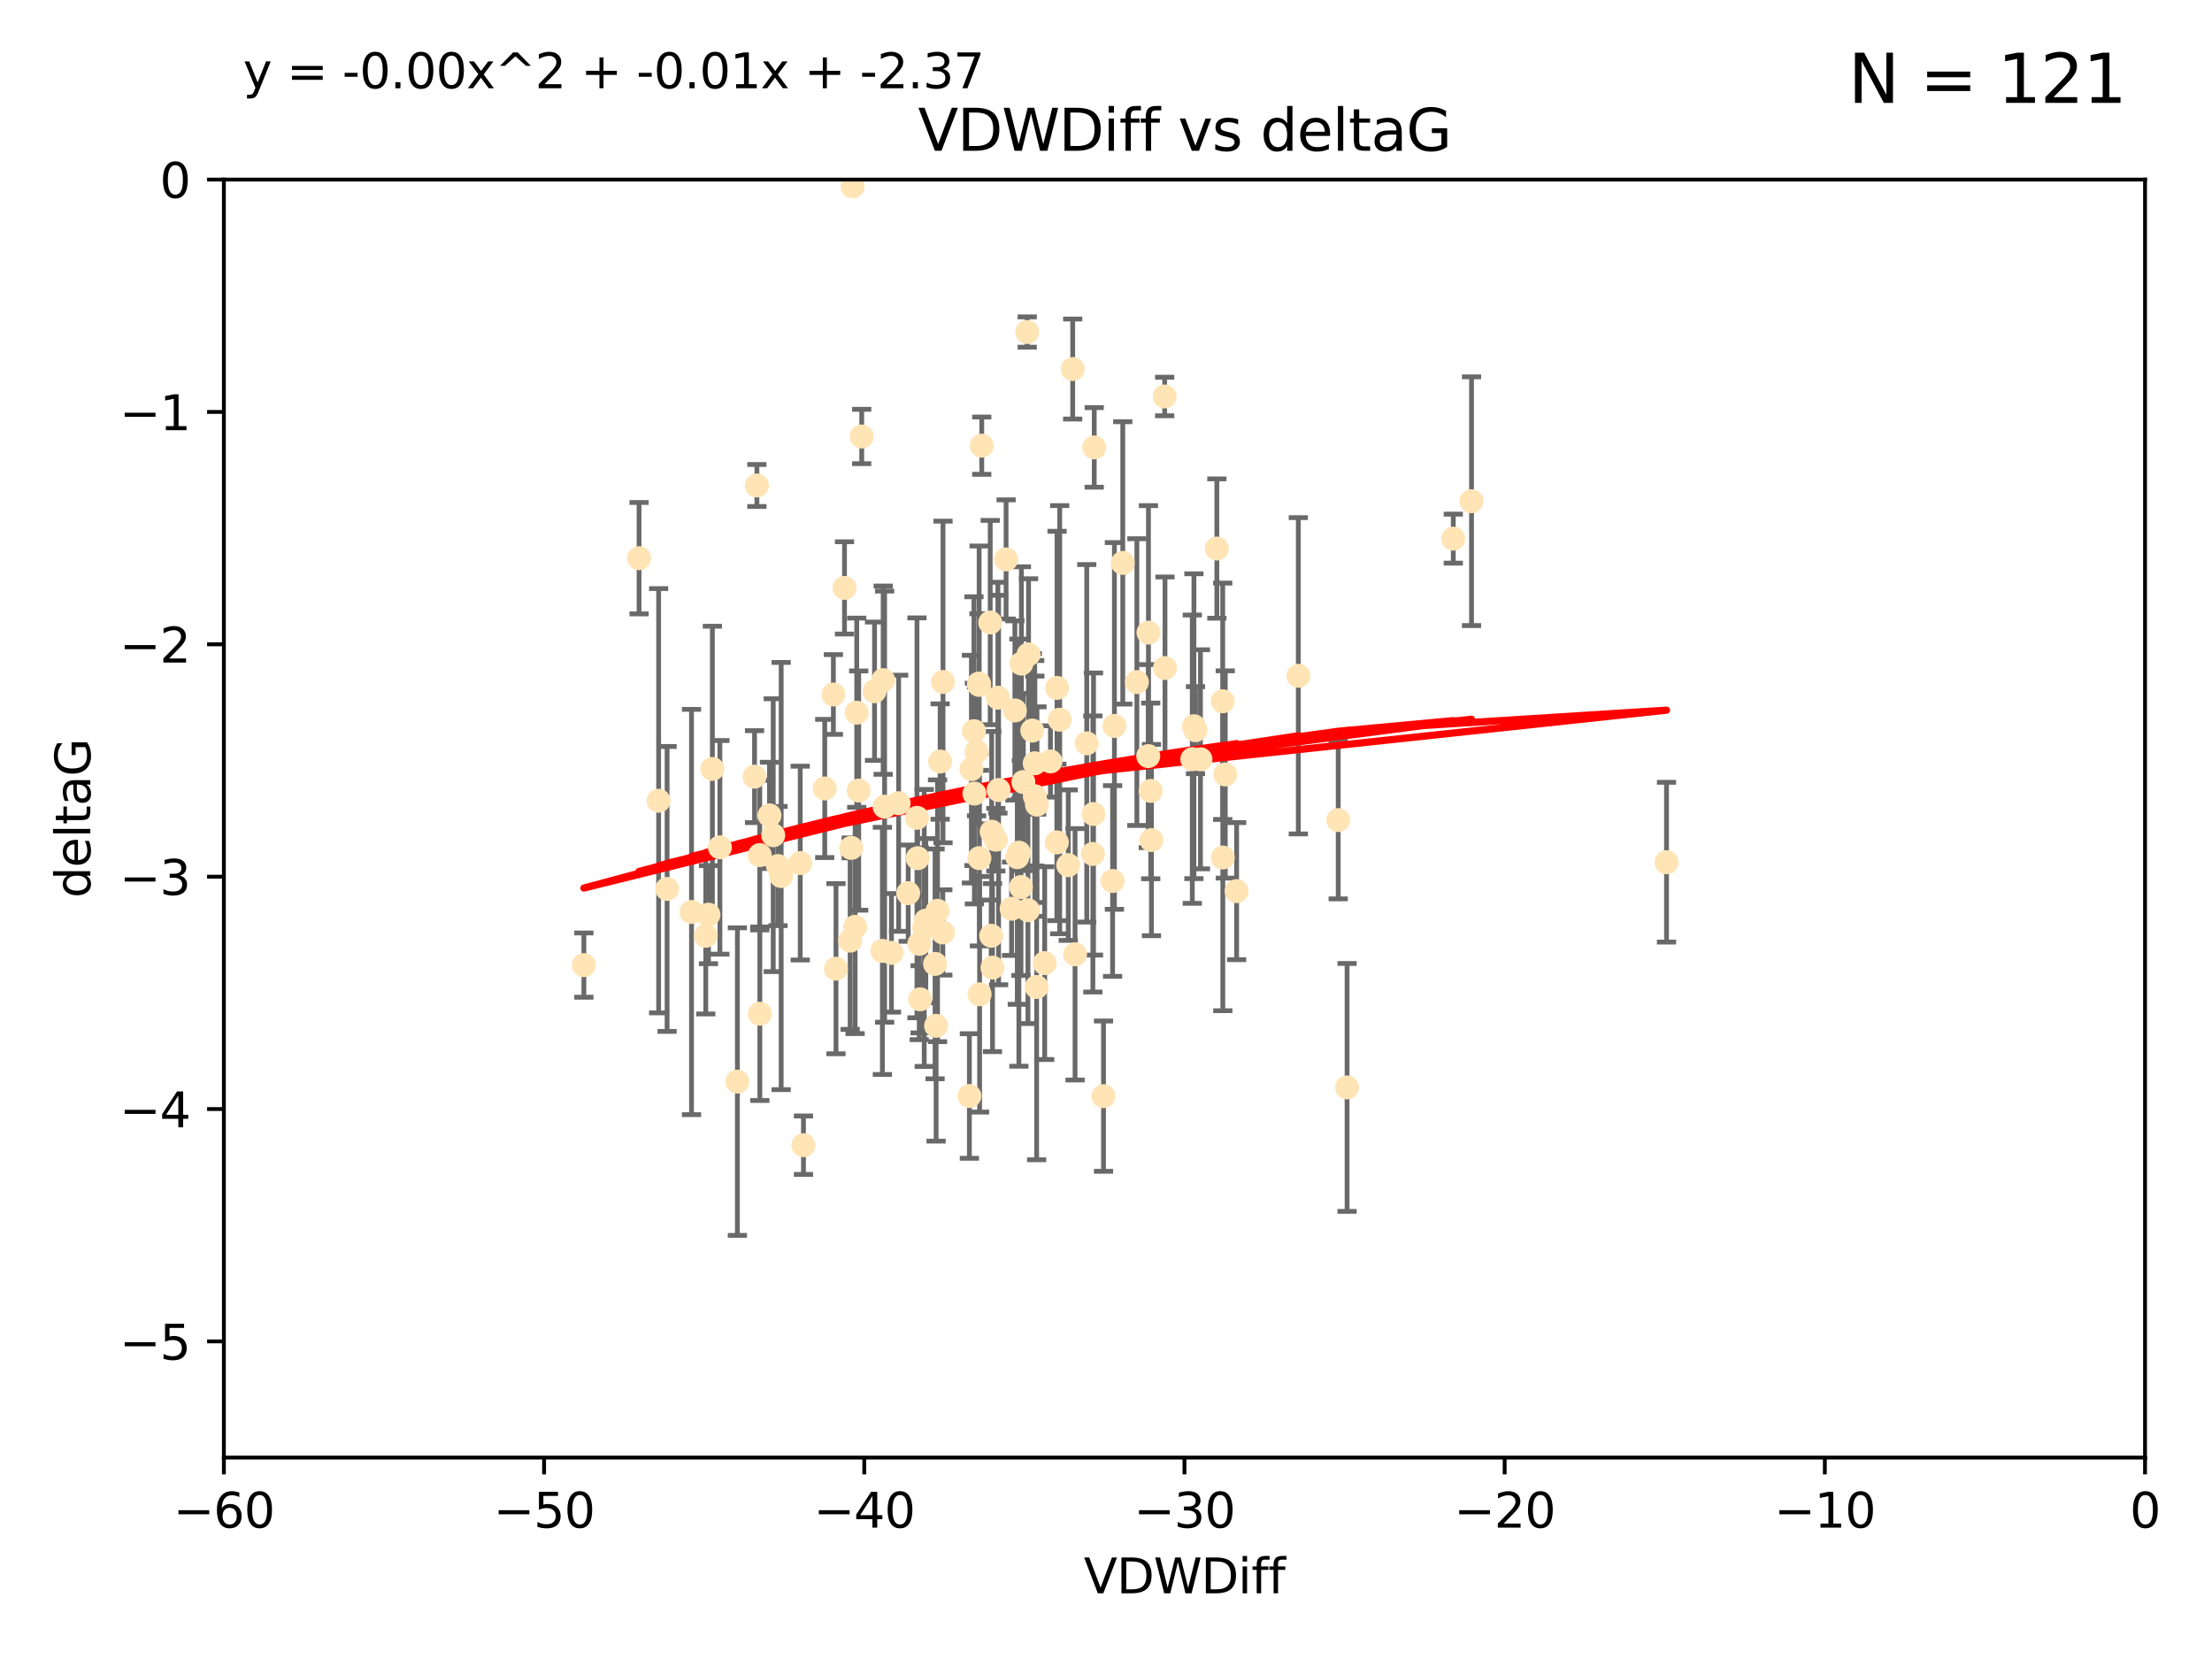 <?xml version="1.0" encoding="utf-8" standalone="no"?>
<!DOCTYPE svg PUBLIC "-//W3C//DTD SVG 1.1//EN"
  "http://www.w3.org/Graphics/SVG/1.1/DTD/svg11.dtd">
<svg xmlns:xlink="http://www.w3.org/1999/xlink" width="460.8pt" height="345.6pt" viewBox="0 0 460.8 345.6" xmlns="http://www.w3.org/2000/svg" version="1.1">
 <defs>
  <style type="text/css">*{stroke-linejoin: round; stroke-linecap: butt}</style>
 </defs>
 <g id="figure_1">
  <g id="patch_1">
   <path d="M 0 345.6 
L 460.8 345.6 
L 460.8 0 
L 0 0 
z
" style="fill: #ffffff"/>
  </g>
  <g id="axes_1">
   <g id="patch_2">
    <path d="M 46.64 303.64 
L 446.85 303.64 
L 446.85 37.411 
L 46.64 37.411 
z
" style="fill: #ffffff"/>
   </g>
   <g id="PathCollection_1">
    <defs>
     <path id="m89fdd3fdd7" d="M 0 1.118 
C 0.297 1.118 0.581 1 0.791 0.791 
C 1 0.581 1.118 0.297 1.118 0 
C 1.118 -0.297 1 -0.581 0.791 -0.791 
C 0.581 -1 0.297 -1.118 0 -1.118 
C -0.297 -1.118 -0.581 -1 -0.791 -0.791 
C -1 -0.581 -1.118 -0.297 -1.118 0 
C -1.118 0.297 -1 0.581 -0.791 0.791 
C -0.581 1 -0.297 1.118 0 1.118 
z
" style="stroke: #ffe4b5"/>
    </defs>
    <g clip-path="url(#p9cecfb968a)">
     <use xlink:href="#m89fdd3fdd7" x="166.702" y="179.795" style="fill: #ffe4b5; stroke: #ffe4b5"/>
     <use xlink:href="#m89fdd3fdd7" x="179.511" y="90.929" style="fill: #ffe4b5; stroke: #ffe4b5"/>
     <use xlink:href="#m89fdd3fdd7" x="147.588" y="190.544" style="fill: #ffe4b5; stroke: #ffe4b5"/>
     <use xlink:href="#m89fdd3fdd7" x="162.734" y="182.494" style="fill: #ffe4b5; stroke: #ffe4b5"/>
     <use xlink:href="#m89fdd3fdd7" x="158.268" y="178.137" style="fill: #ffe4b5; stroke: #ffe4b5"/>
     <use xlink:href="#m89fdd3fdd7" x="173.607" y="144.673" style="fill: #ffe4b5; stroke: #ffe4b5"/>
     <use xlink:href="#m89fdd3fdd7" x="160.298" y="169.858" style="fill: #ffe4b5; stroke: #ffe4b5"/>
     <use xlink:href="#m89fdd3fdd7" x="167.377" y="238.566" style="fill: #ffe4b5; stroke: #ffe4b5"/>
     <use xlink:href="#m89fdd3fdd7" x="192.864" y="191.794" style="fill: #ffe4b5; stroke: #ffe4b5"/>
     <use xlink:href="#m89fdd3fdd7" x="161.079" y="173.986" style="fill: #ffe4b5; stroke: #ffe4b5"/>
     <use xlink:href="#m89fdd3fdd7" x="201.942" y="228.319" style="fill: #ffe4b5; stroke: #ffe4b5"/>
     <use xlink:href="#m89fdd3fdd7" x="147.025" y="194.943" style="fill: #ffe4b5; stroke: #ffe4b5"/>
     <use xlink:href="#m89fdd3fdd7" x="195.009" y="213.693" style="fill: #ffe4b5; stroke: #ffe4b5"/>
     <use xlink:href="#m89fdd3fdd7" x="171.808" y="164.25" style="fill: #ffe4b5; stroke: #ffe4b5"/>
     <use xlink:href="#m89fdd3fdd7" x="174.152" y="201.799" style="fill: #ffe4b5; stroke: #ffe4b5"/>
     <use xlink:href="#m89fdd3fdd7" x="149.969" y="176.516" style="fill: #ffe4b5; stroke: #ffe4b5"/>
     <use xlink:href="#m89fdd3fdd7" x="196.407" y="194.244" style="fill: #ffe4b5; stroke: #ffe4b5"/>
     <use xlink:href="#m89fdd3fdd7" x="208.025" y="164.575" style="fill: #ffe4b5; stroke: #ffe4b5"/>
     <use xlink:href="#m89fdd3fdd7" x="153.613" y="225.319" style="fill: #ffe4b5; stroke: #ffe4b5"/>
     <use xlink:href="#m89fdd3fdd7" x="215.547" y="159.001" style="fill: #ffe4b5; stroke: #ffe4b5"/>
     <use xlink:href="#m89fdd3fdd7" x="196.448" y="142.064" style="fill: #ffe4b5; stroke: #ffe4b5"/>
     <use xlink:href="#m89fdd3fdd7" x="195.85" y="158.643" style="fill: #ffe4b5; stroke: #ffe4b5"/>
     <use xlink:href="#m89fdd3fdd7" x="133.128" y="116.278" style="fill: #ffe4b5; stroke: #ffe4b5"/>
     <use xlink:href="#m89fdd3fdd7" x="178.885" y="164.692" style="fill: #ffe4b5; stroke: #ffe4b5"/>
     <use xlink:href="#m89fdd3fdd7" x="216.016" y="167.623" style="fill: #ffe4b5; stroke: #ffe4b5"/>
     <use xlink:href="#m89fdd3fdd7" x="175.927" y="122.467" style="fill: #ffe4b5; stroke: #ffe4b5"/>
     <use xlink:href="#m89fdd3fdd7" x="202.989" y="165.32" style="fill: #ffe4b5; stroke: #ffe4b5"/>
     <use xlink:href="#m89fdd3fdd7" x="137.206" y="166.812" style="fill: #ffe4b5; stroke: #ffe4b5"/>
     <use xlink:href="#m89fdd3fdd7" x="183.981" y="141.689" style="fill: #ffe4b5; stroke: #ffe4b5"/>
     <use xlink:href="#m89fdd3fdd7" x="121.635" y="201.049" style="fill: #ffe4b5; stroke: #ffe4b5"/>
     <use xlink:href="#m89fdd3fdd7" x="215.951" y="205.61" style="fill: #ffe4b5; stroke: #ffe4b5"/>
     <use xlink:href="#m89fdd3fdd7" x="227.664" y="177.893" style="fill: #ffe4b5; stroke: #ffe4b5"/>
     <use xlink:href="#m89fdd3fdd7" x="222.537" y="180.225" style="fill: #ffe4b5; stroke: #ffe4b5"/>
     <use xlink:href="#m89fdd3fdd7" x="206.282" y="129.685" style="fill: #ffe4b5; stroke: #ffe4b5"/>
     <use xlink:href="#m89fdd3fdd7" x="236.832" y="142.092" style="fill: #ffe4b5; stroke: #ffe4b5"/>
     <use xlink:href="#m89fdd3fdd7" x="220.202" y="143.304" style="fill: #ffe4b5; stroke: #ffe4b5"/>
     <use xlink:href="#m89fdd3fdd7" x="206.586" y="173.265" style="fill: #ffe4b5; stroke: #ffe4b5"/>
     <use xlink:href="#m89fdd3fdd7" x="194.796" y="200.797" style="fill: #ffe4b5; stroke: #ffe4b5"/>
     <use xlink:href="#m89fdd3fdd7" x="177.608" y="38.847" style="fill: #ffe4b5; stroke: #ffe4b5"/>
     <use xlink:href="#m89fdd3fdd7" x="204.518" y="92.84" style="fill: #ffe4b5; stroke: #ffe4b5"/>
     <use xlink:href="#m89fdd3fdd7" x="158.289" y="211.182" style="fill: #ffe4b5; stroke: #ffe4b5"/>
     <use xlink:href="#m89fdd3fdd7" x="220.756" y="149.929" style="fill: #ffe4b5; stroke: #ffe4b5"/>
     <use xlink:href="#m89fdd3fdd7" x="253.493" y="114.27" style="fill: #ffe4b5; stroke: #ffe4b5"/>
     <use xlink:href="#m89fdd3fdd7" x="239.243" y="131.79" style="fill: #ffe4b5; stroke: #ffe4b5"/>
     <use xlink:href="#m89fdd3fdd7" x="223.463" y="76.879" style="fill: #ffe4b5; stroke: #ffe4b5"/>
     <use xlink:href="#m89fdd3fdd7" x="257.611" y="185.639" style="fill: #ffe4b5; stroke: #ffe4b5"/>
     <use xlink:href="#m89fdd3fdd7" x="203.971" y="142.679" style="fill: #ffe4b5; stroke: #ffe4b5"/>
     <use xlink:href="#m89fdd3fdd7" x="203.44" y="156.545" style="fill: #ffe4b5; stroke: #ffe4b5"/>
     <use xlink:href="#m89fdd3fdd7" x="178.473" y="148.47" style="fill: #ffe4b5; stroke: #ffe4b5"/>
     <use xlink:href="#m89fdd3fdd7" x="157.187" y="161.789" style="fill: #ffe4b5; stroke: #ffe4b5"/>
     <use xlink:href="#m89fdd3fdd7" x="195.307" y="189.736" style="fill: #ffe4b5; stroke: #ffe4b5"/>
     <use xlink:href="#m89fdd3fdd7" x="239.201" y="157.51" style="fill: #ffe4b5; stroke: #ffe4b5"/>
     <use xlink:href="#m89fdd3fdd7" x="209.588" y="116.536" style="fill: #ffe4b5; stroke: #ffe4b5"/>
     <use xlink:href="#m89fdd3fdd7" x="184.279" y="168.04" style="fill: #ffe4b5; stroke: #ffe4b5"/>
     <use xlink:href="#m89fdd3fdd7" x="248.375" y="158.151" style="fill: #ffe4b5; stroke: #ffe4b5"/>
     <use xlink:href="#m89fdd3fdd7" x="215.044" y="152.192" style="fill: #ffe4b5; stroke: #ffe4b5"/>
     <use xlink:href="#m89fdd3fdd7" x="220.162" y="175.49" style="fill: #ffe4b5; stroke: #ffe4b5"/>
     <use xlink:href="#m89fdd3fdd7" x="270.463" y="140.779" style="fill: #ffe4b5; stroke: #ffe4b5"/>
     <use xlink:href="#m89fdd3fdd7" x="207.88" y="145.34" style="fill: #ffe4b5; stroke: #ffe4b5"/>
     <use xlink:href="#m89fdd3fdd7" x="162.073" y="180.416" style="fill: #ffe4b5; stroke: #ffe4b5"/>
     <use xlink:href="#m89fdd3fdd7" x="202.895" y="152.314" style="fill: #ffe4b5; stroke: #ffe4b5"/>
     <use xlink:href="#m89fdd3fdd7" x="189.193" y="186.065" style="fill: #ffe4b5; stroke: #ffe4b5"/>
     <use xlink:href="#m89fdd3fdd7" x="207.448" y="174.92" style="fill: #ffe4b5; stroke: #ffe4b5"/>
     <use xlink:href="#m89fdd3fdd7" x="192.534" y="193.308" style="fill: #ffe4b5; stroke: #ffe4b5"/>
     <use xlink:href="#m89fdd3fdd7" x="254.713" y="146.089" style="fill: #ffe4b5; stroke: #ffe4b5"/>
     <use xlink:href="#m89fdd3fdd7" x="203.937" y="142.386" style="fill: #ffe4b5; stroke: #ffe4b5"/>
     <use xlink:href="#m89fdd3fdd7" x="177.102" y="195.951" style="fill: #ffe4b5; stroke: #ffe4b5"/>
     <use xlink:href="#m89fdd3fdd7" x="206.488" y="194.932" style="fill: #ffe4b5; stroke: #ffe4b5"/>
     <use xlink:href="#m89fdd3fdd7" x="239.716" y="164.76" style="fill: #ffe4b5; stroke: #ffe4b5"/>
     <use xlink:href="#m89fdd3fdd7" x="254.736" y="178.642" style="fill: #ffe4b5; stroke: #ffe4b5"/>
     <use xlink:href="#m89fdd3fdd7" x="148.403" y="160.183" style="fill: #ffe4b5; stroke: #ffe4b5"/>
     <use xlink:href="#m89fdd3fdd7" x="177.327" y="176.633" style="fill: #ffe4b5; stroke: #ffe4b5"/>
     <use xlink:href="#m89fdd3fdd7" x="204.03" y="178.764" style="fill: #ffe4b5; stroke: #ffe4b5"/>
     <use xlink:href="#m89fdd3fdd7" x="138.969" y="185.182" style="fill: #ffe4b5; stroke: #ffe4b5"/>
     <use xlink:href="#m89fdd3fdd7" x="223.956" y="198.803" style="fill: #ffe4b5; stroke: #ffe4b5"/>
     <use xlink:href="#m89fdd3fdd7" x="144.057" y="189.983" style="fill: #ffe4b5; stroke: #ffe4b5"/>
     <use xlink:href="#m89fdd3fdd7" x="204.07" y="207.127" style="fill: #ffe4b5; stroke: #ffe4b5"/>
     <use xlink:href="#m89fdd3fdd7" x="214.267" y="136.325" style="fill: #ffe4b5; stroke: #ffe4b5"/>
     <use xlink:href="#m89fdd3fdd7" x="191.68" y="208.177" style="fill: #ffe4b5; stroke: #ffe4b5"/>
     <use xlink:href="#m89fdd3fdd7" x="191.022" y="170.367" style="fill: #ffe4b5; stroke: #ffe4b5"/>
     <use xlink:href="#m89fdd3fdd7" x="182.183" y="143.993" style="fill: #ffe4b5; stroke: #ffe4b5"/>
     <use xlink:href="#m89fdd3fdd7" x="213.182" y="162.913" style="fill: #ffe4b5; stroke: #ffe4b5"/>
     <use xlink:href="#m89fdd3fdd7" x="191.498" y="196.618" style="fill: #ffe4b5; stroke: #ffe4b5"/>
     <use xlink:href="#m89fdd3fdd7" x="187.2" y="167.331" style="fill: #ffe4b5; stroke: #ffe4b5"/>
     <use xlink:href="#m89fdd3fdd7" x="280.619" y="226.528" style="fill: #ffe4b5; stroke: #ffe4b5"/>
     <use xlink:href="#m89fdd3fdd7" x="347.165" y="179.61" style="fill: #ffe4b5; stroke: #ffe4b5"/>
     <use xlink:href="#m89fdd3fdd7" x="211.418" y="148.001" style="fill: #ffe4b5; stroke: #ffe4b5"/>
     <use xlink:href="#m89fdd3fdd7" x="242.69" y="139.165" style="fill: #ffe4b5; stroke: #ffe4b5"/>
     <use xlink:href="#m89fdd3fdd7" x="239.871" y="175.001" style="fill: #ffe4b5; stroke: #ffe4b5"/>
     <use xlink:href="#m89fdd3fdd7" x="250.08" y="158.177" style="fill: #ffe4b5; stroke: #ffe4b5"/>
     <use xlink:href="#m89fdd3fdd7" x="210.737" y="189.301" style="fill: #ffe4b5; stroke: #ffe4b5"/>
     <use xlink:href="#m89fdd3fdd7" x="212.252" y="177.616" style="fill: #ffe4b5; stroke: #ffe4b5"/>
     <use xlink:href="#m89fdd3fdd7" x="212.688" y="184.787" style="fill: #ffe4b5; stroke: #ffe4b5"/>
     <use xlink:href="#m89fdd3fdd7" x="214.139" y="189.612" style="fill: #ffe4b5; stroke: #ffe4b5"/>
     <use xlink:href="#m89fdd3fdd7" x="211.923" y="178.566" style="fill: #ffe4b5; stroke: #ffe4b5"/>
     <use xlink:href="#m89fdd3fdd7" x="178.137" y="193.073" style="fill: #ffe4b5; stroke: #ffe4b5"/>
     <use xlink:href="#m89fdd3fdd7" x="227.951" y="93.206" style="fill: #ffe4b5; stroke: #ffe4b5"/>
     <use xlink:href="#m89fdd3fdd7" x="206.755" y="201.577" style="fill: #ffe4b5; stroke: #ffe4b5"/>
     <use xlink:href="#m89fdd3fdd7" x="249.042" y="152.11" style="fill: #ffe4b5; stroke: #ffe4b5"/>
     <use xlink:href="#m89fdd3fdd7" x="242.621" y="82.595" style="fill: #ffe4b5; stroke: #ffe4b5"/>
     <use xlink:href="#m89fdd3fdd7" x="255.247" y="161.337" style="fill: #ffe4b5; stroke: #ffe4b5"/>
     <use xlink:href="#m89fdd3fdd7" x="191.164" y="178.777" style="fill: #ffe4b5; stroke: #ffe4b5"/>
     <use xlink:href="#m89fdd3fdd7" x="157.676" y="101.135" style="fill: #ffe4b5; stroke: #ffe4b5"/>
     <use xlink:href="#m89fdd3fdd7" x="185.708" y="198.494" style="fill: #ffe4b5; stroke: #ffe4b5"/>
     <use xlink:href="#m89fdd3fdd7" x="217.625" y="200.637" style="fill: #ffe4b5; stroke: #ffe4b5"/>
     <use xlink:href="#m89fdd3fdd7" x="226.39" y="154.845" style="fill: #ffe4b5; stroke: #ffe4b5"/>
     <use xlink:href="#m89fdd3fdd7" x="231.774" y="183.527" style="fill: #ffe4b5; stroke: #ffe4b5"/>
     <use xlink:href="#m89fdd3fdd7" x="278.774" y="170.835" style="fill: #ffe4b5; stroke: #ffe4b5"/>
     <use xlink:href="#m89fdd3fdd7" x="302.746" y="112.208" style="fill: #ffe4b5; stroke: #ffe4b5"/>
     <use xlink:href="#m89fdd3fdd7" x="232.153" y="151.227" style="fill: #ffe4b5; stroke: #ffe4b5"/>
     <use xlink:href="#m89fdd3fdd7" x="229.882" y="228.349" style="fill: #ffe4b5; stroke: #ffe4b5"/>
     <use xlink:href="#m89fdd3fdd7" x="218.828" y="158.623" style="fill: #ffe4b5; stroke: #ffe4b5"/>
     <use xlink:href="#m89fdd3fdd7" x="213.988" y="69.167" style="fill: #ffe4b5; stroke: #ffe4b5"/>
     <use xlink:href="#m89fdd3fdd7" x="183.817" y="198.089" style="fill: #ffe4b5; stroke: #ffe4b5"/>
     <use xlink:href="#m89fdd3fdd7" x="233.893" y="117.26" style="fill: #ffe4b5; stroke: #ffe4b5"/>
     <use xlink:href="#m89fdd3fdd7" x="212.776" y="138.239" style="fill: #ffe4b5; stroke: #ffe4b5"/>
     <use xlink:href="#m89fdd3fdd7" x="248.715" y="151.283" style="fill: #ffe4b5; stroke: #ffe4b5"/>
     <use xlink:href="#m89fdd3fdd7" x="306.546" y="104.407" style="fill: #ffe4b5; stroke: #ffe4b5"/>
     <use xlink:href="#m89fdd3fdd7" x="215.574" y="165.868" style="fill: #ffe4b5; stroke: #ffe4b5"/>
     <use xlink:href="#m89fdd3fdd7" x="202.366" y="160.223" style="fill: #ffe4b5; stroke: #ffe4b5"/>
     <use xlink:href="#m89fdd3fdd7" x="227.797" y="169.572" style="fill: #ffe4b5; stroke: #ffe4b5"/>
    </g>
   </g>
   <g id="matplotlib.axis_1">
    <g id="xtick_1">
     <g id="line2d_1">
      <defs>
       <path id="md2c6d4307f" d="M 0 0 
L 0 3.5 
" style="stroke: #000000; stroke-width: 0.8"/>
      </defs>
      <g>
       <use xlink:href="#md2c6d4307f" x="46.64" y="303.64" style="stroke: #000000; stroke-width: 0.8"/>
      </g>
     </g>
     <g id="text_1">
      <!-- −60 -->
      <g transform="translate(36.088 318.238)scale(0.1 -0.1)">
       <defs>
        <path id="DejaVuSans-2212" d="M 678 2272 
L 4684 2272 
L 4684 1741 
L 678 1741 
L 678 2272 
z
" transform="scale(0.016)"/>
        <path id="DejaVuSans-36" d="M 2113 2584 
Q 1688 2584 1439 2293 
Q 1191 2003 1191 1497 
Q 1191 994 1439 701 
Q 1688 409 2113 409 
Q 2538 409 2786 701 
Q 3034 994 3034 1497 
Q 3034 2003 2786 2293 
Q 2538 2584 2113 2584 
z
M 3366 4563 
L 3366 3988 
Q 3128 4100 2886 4159 
Q 2644 4219 2406 4219 
Q 1781 4219 1451 3797 
Q 1122 3375 1075 2522 
Q 1259 2794 1537 2939 
Q 1816 3084 2150 3084 
Q 2853 3084 3261 2657 
Q 3669 2231 3669 1497 
Q 3669 778 3244 343 
Q 2819 -91 2113 -91 
Q 1303 -91 875 529 
Q 447 1150 447 2328 
Q 447 3434 972 4092 
Q 1497 4750 2381 4750 
Q 2619 4750 2861 4703 
Q 3103 4656 3366 4563 
z
" transform="scale(0.016)"/>
        <path id="DejaVuSans-30" d="M 2034 4250 
Q 1547 4250 1301 3770 
Q 1056 3291 1056 2328 
Q 1056 1369 1301 889 
Q 1547 409 2034 409 
Q 2525 409 2770 889 
Q 3016 1369 3016 2328 
Q 3016 3291 2770 3770 
Q 2525 4250 2034 4250 
z
M 2034 4750 
Q 2819 4750 3233 4129 
Q 3647 3509 3647 2328 
Q 3647 1150 3233 529 
Q 2819 -91 2034 -91 
Q 1250 -91 836 529 
Q 422 1150 422 2328 
Q 422 3509 836 4129 
Q 1250 4750 2034 4750 
z
" transform="scale(0.016)"/>
       </defs>
       <use xlink:href="#DejaVuSans-2212"/>
       <use xlink:href="#DejaVuSans-36" x="83.789"/>
       <use xlink:href="#DejaVuSans-30" x="147.412"/>
      </g>
     </g>
    </g>
    <g id="xtick_2">
     <g id="line2d_2">
      <g>
       <use xlink:href="#md2c6d4307f" x="113.342" y="303.64" style="stroke: #000000; stroke-width: 0.8"/>
      </g>
     </g>
     <g id="text_2">
      <!-- −50 -->
      <g transform="translate(102.789 318.238)scale(0.1 -0.1)">
       <defs>
        <path id="DejaVuSans-35" d="M 691 4666 
L 3169 4666 
L 3169 4134 
L 1269 4134 
L 1269 2991 
Q 1406 3038 1543 3061 
Q 1681 3084 1819 3084 
Q 2600 3084 3056 2656 
Q 3513 2228 3513 1497 
Q 3513 744 3044 326 
Q 2575 -91 1722 -91 
Q 1428 -91 1123 -41 
Q 819 9 494 109 
L 494 744 
Q 775 591 1075 516 
Q 1375 441 1709 441 
Q 2250 441 2565 725 
Q 2881 1009 2881 1497 
Q 2881 1984 2565 2268 
Q 2250 2553 1709 2553 
Q 1456 2553 1204 2497 
Q 953 2441 691 2322 
L 691 4666 
z
" transform="scale(0.016)"/>
       </defs>
       <use xlink:href="#DejaVuSans-2212"/>
       <use xlink:href="#DejaVuSans-35" x="83.789"/>
       <use xlink:href="#DejaVuSans-30" x="147.412"/>
      </g>
     </g>
    </g>
    <g id="xtick_3">
     <g id="line2d_3">
      <g>
       <use xlink:href="#md2c6d4307f" x="180.043" y="303.64" style="stroke: #000000; stroke-width: 0.8"/>
      </g>
     </g>
     <g id="text_3">
      <!-- −40 -->
      <g transform="translate(169.491 318.238)scale(0.1 -0.1)">
       <defs>
        <path id="DejaVuSans-34" d="M 2419 4116 
L 825 1625 
L 2419 1625 
L 2419 4116 
z
M 2253 4666 
L 3047 4666 
L 3047 1625 
L 3713 1625 
L 3713 1100 
L 3047 1100 
L 3047 0 
L 2419 0 
L 2419 1100 
L 313 1100 
L 313 1709 
L 2253 4666 
z
" transform="scale(0.016)"/>
       </defs>
       <use xlink:href="#DejaVuSans-2212"/>
       <use xlink:href="#DejaVuSans-34" x="83.789"/>
       <use xlink:href="#DejaVuSans-30" x="147.412"/>
      </g>
     </g>
    </g>
    <g id="xtick_4">
     <g id="line2d_4">
      <g>
       <use xlink:href="#md2c6d4307f" x="246.745" y="303.64" style="stroke: #000000; stroke-width: 0.8"/>
      </g>
     </g>
     <g id="text_4">
      <!-- −30 -->
      <g transform="translate(236.193 318.238)scale(0.1 -0.1)">
       <defs>
        <path id="DejaVuSans-33" d="M 2597 2516 
Q 3050 2419 3304 2112 
Q 3559 1806 3559 1356 
Q 3559 666 3084 287 
Q 2609 -91 1734 -91 
Q 1441 -91 1130 -33 
Q 819 25 488 141 
L 488 750 
Q 750 597 1062 519 
Q 1375 441 1716 441 
Q 2309 441 2620 675 
Q 2931 909 2931 1356 
Q 2931 1769 2642 2001 
Q 2353 2234 1838 2234 
L 1294 2234 
L 1294 2753 
L 1863 2753 
Q 2328 2753 2575 2939 
Q 2822 3125 2822 3475 
Q 2822 3834 2567 4026 
Q 2313 4219 1838 4219 
Q 1578 4219 1281 4162 
Q 984 4106 628 3988 
L 628 4550 
Q 988 4650 1302 4700 
Q 1616 4750 1894 4750 
Q 2613 4750 3031 4423 
Q 3450 4097 3450 3541 
Q 3450 3153 3228 2886 
Q 3006 2619 2597 2516 
z
" transform="scale(0.016)"/>
       </defs>
       <use xlink:href="#DejaVuSans-2212"/>
       <use xlink:href="#DejaVuSans-33" x="83.789"/>
       <use xlink:href="#DejaVuSans-30" x="147.412"/>
      </g>
     </g>
    </g>
    <g id="xtick_5">
     <g id="line2d_5">
      <g>
       <use xlink:href="#md2c6d4307f" x="313.447" y="303.64" style="stroke: #000000; stroke-width: 0.8"/>
      </g>
     </g>
     <g id="text_5">
      <!-- −20 -->
      <g transform="translate(302.894 318.238)scale(0.1 -0.1)">
       <defs>
        <path id="DejaVuSans-32" d="M 1228 531 
L 3431 531 
L 3431 0 
L 469 0 
L 469 531 
Q 828 903 1448 1529 
Q 2069 2156 2228 2338 
Q 2531 2678 2651 2914 
Q 2772 3150 2772 3378 
Q 2772 3750 2511 3984 
Q 2250 4219 1831 4219 
Q 1534 4219 1204 4116 
Q 875 4013 500 3803 
L 500 4441 
Q 881 4594 1212 4672 
Q 1544 4750 1819 4750 
Q 2544 4750 2975 4387 
Q 3406 4025 3406 3419 
Q 3406 3131 3298 2873 
Q 3191 2616 2906 2266 
Q 2828 2175 2409 1742 
Q 1991 1309 1228 531 
z
" transform="scale(0.016)"/>
       </defs>
       <use xlink:href="#DejaVuSans-2212"/>
       <use xlink:href="#DejaVuSans-32" x="83.789"/>
       <use xlink:href="#DejaVuSans-30" x="147.412"/>
      </g>
     </g>
    </g>
    <g id="xtick_6">
     <g id="line2d_6">
      <g>
       <use xlink:href="#md2c6d4307f" x="380.148" y="303.64" style="stroke: #000000; stroke-width: 0.8"/>
      </g>
     </g>
     <g id="text_6">
      <!-- −10 -->
      <g transform="translate(369.596 318.238)scale(0.1 -0.1)">
       <defs>
        <path id="DejaVuSans-31" d="M 794 531 
L 1825 531 
L 1825 4091 
L 703 3866 
L 703 4441 
L 1819 4666 
L 2450 4666 
L 2450 531 
L 3481 531 
L 3481 0 
L 794 0 
L 794 531 
z
" transform="scale(0.016)"/>
       </defs>
       <use xlink:href="#DejaVuSans-2212"/>
       <use xlink:href="#DejaVuSans-31" x="83.789"/>
       <use xlink:href="#DejaVuSans-30" x="147.412"/>
      </g>
     </g>
    </g>
    <g id="xtick_7">
     <g id="line2d_7">
      <g>
       <use xlink:href="#md2c6d4307f" x="446.85" y="303.64" style="stroke: #000000; stroke-width: 0.8"/>
      </g>
     </g>
     <g id="text_7">
      <!-- 0 -->
      <g transform="translate(443.669 318.238)scale(0.1 -0.1)">
       <use xlink:href="#DejaVuSans-30"/>
      </g>
     </g>
    </g>
    <g id="text_8">
     <!-- VDWDiff -->
     <g transform="translate(225.772 331.917)scale(0.1 -0.1)">
      <defs>
       <path id="DejaVuSans-56" d="M 1831 0 
L 50 4666 
L 709 4666 
L 2188 738 
L 3669 4666 
L 4325 4666 
L 2547 0 
L 1831 0 
z
" transform="scale(0.016)"/>
       <path id="DejaVuSans-44" d="M 1259 4147 
L 1259 519 
L 2022 519 
Q 2988 519 3436 956 
Q 3884 1394 3884 2338 
Q 3884 3275 3436 3711 
Q 2988 4147 2022 4147 
L 1259 4147 
z
M 628 4666 
L 1925 4666 
Q 3281 4666 3915 4102 
Q 4550 3538 4550 2338 
Q 4550 1131 3912 565 
Q 3275 0 1925 0 
L 628 0 
L 628 4666 
z
" transform="scale(0.016)"/>
       <path id="DejaVuSans-57" d="M 213 4666 
L 850 4666 
L 1831 722 
L 2809 4666 
L 3519 4666 
L 4500 722 
L 5478 4666 
L 6119 4666 
L 4947 0 
L 4153 0 
L 3169 4050 
L 2175 0 
L 1381 0 
L 213 4666 
z
" transform="scale(0.016)"/>
       <path id="DejaVuSans-69" d="M 603 3500 
L 1178 3500 
L 1178 0 
L 603 0 
L 603 3500 
z
M 603 4863 
L 1178 4863 
L 1178 4134 
L 603 4134 
L 603 4863 
z
" transform="scale(0.016)"/>
       <path id="DejaVuSans-66" d="M 2375 4863 
L 2375 4384 
L 1825 4384 
Q 1516 4384 1395 4259 
Q 1275 4134 1275 3809 
L 1275 3500 
L 2222 3500 
L 2222 3053 
L 1275 3053 
L 1275 0 
L 697 0 
L 697 3053 
L 147 3053 
L 147 3500 
L 697 3500 
L 697 3744 
Q 697 4328 969 4595 
Q 1241 4863 1831 4863 
L 2375 4863 
z
" transform="scale(0.016)"/>
      </defs>
      <use xlink:href="#DejaVuSans-56"/>
      <use xlink:href="#DejaVuSans-44" x="68.408"/>
      <use xlink:href="#DejaVuSans-57" x="145.41"/>
      <use xlink:href="#DejaVuSans-44" x="244.287"/>
      <use xlink:href="#DejaVuSans-69" x="321.289"/>
      <use xlink:href="#DejaVuSans-66" x="349.072"/>
      <use xlink:href="#DejaVuSans-66" x="384.277"/>
     </g>
    </g>
   </g>
   <g id="matplotlib.axis_2">
    <g id="ytick_1">
     <g id="line2d_8">
      <defs>
       <path id="m360b3f60c3" d="M 0 0 
L -3.5 0 
" style="stroke: #000000; stroke-width: 0.8"/>
      </defs>
      <g>
       <use xlink:href="#m360b3f60c3" x="46.64" y="279.437" style="stroke: #000000; stroke-width: 0.8"/>
      </g>
     </g>
     <g id="text_9">
      <!-- −5 -->
      <g transform="translate(24.898 283.237)scale(0.1 -0.1)">
       <use xlink:href="#DejaVuSans-2212"/>
       <use xlink:href="#DejaVuSans-35" x="83.789"/>
      </g>
     </g>
    </g>
    <g id="ytick_2">
     <g id="line2d_9">
      <g>
       <use xlink:href="#m360b3f60c3" x="46.64" y="231.032" style="stroke: #000000; stroke-width: 0.8"/>
      </g>
     </g>
     <g id="text_10">
      <!-- −4 -->
      <g transform="translate(24.898 234.831)scale(0.1 -0.1)">
       <use xlink:href="#DejaVuSans-2212"/>
       <use xlink:href="#DejaVuSans-34" x="83.789"/>
      </g>
     </g>
    </g>
    <g id="ytick_3">
     <g id="line2d_10">
      <g>
       <use xlink:href="#m360b3f60c3" x="46.64" y="182.627" style="stroke: #000000; stroke-width: 0.8"/>
      </g>
     </g>
     <g id="text_11">
      <!-- −3 -->
      <g transform="translate(24.898 186.426)scale(0.1 -0.1)">
       <use xlink:href="#DejaVuSans-2212"/>
       <use xlink:href="#DejaVuSans-33" x="83.789"/>
      </g>
     </g>
    </g>
    <g id="ytick_4">
     <g id="line2d_11">
      <g>
       <use xlink:href="#m360b3f60c3" x="46.64" y="134.222" style="stroke: #000000; stroke-width: 0.8"/>
      </g>
     </g>
     <g id="text_12">
      <!-- −2 -->
      <g transform="translate(24.898 138.021)scale(0.1 -0.1)">
       <use xlink:href="#DejaVuSans-2212"/>
       <use xlink:href="#DejaVuSans-32" x="83.789"/>
      </g>
     </g>
    </g>
    <g id="ytick_5">
     <g id="line2d_12">
      <g>
       <use xlink:href="#m360b3f60c3" x="46.64" y="85.816" style="stroke: #000000; stroke-width: 0.8"/>
      </g>
     </g>
     <g id="text_13">
      <!-- −1 -->
      <g transform="translate(24.898 89.616)scale(0.1 -0.1)">
       <use xlink:href="#DejaVuSans-2212"/>
       <use xlink:href="#DejaVuSans-31" x="83.789"/>
      </g>
     </g>
    </g>
    <g id="ytick_6">
     <g id="line2d_13">
      <g>
       <use xlink:href="#m360b3f60c3" x="46.64" y="37.411" style="stroke: #000000; stroke-width: 0.8"/>
      </g>
     </g>
     <g id="text_14">
      <!-- 0 -->
      <g transform="translate(33.278 41.21)scale(0.1 -0.1)">
       <use xlink:href="#DejaVuSans-30"/>
      </g>
     </g>
    </g>
    <g id="text_15">
     <!-- deltaG -->
     <g transform="translate(18.818 187.064)rotate(-90)scale(0.1 -0.1)">
      <defs>
       <path id="DejaVuSans-64" d="M 2906 2969 
L 2906 4863 
L 3481 4863 
L 3481 0 
L 2906 0 
L 2906 525 
Q 2725 213 2448 61 
Q 2172 -91 1784 -91 
Q 1150 -91 751 415 
Q 353 922 353 1747 
Q 353 2572 751 3078 
Q 1150 3584 1784 3584 
Q 2172 3584 2448 3432 
Q 2725 3281 2906 2969 
z
M 947 1747 
Q 947 1113 1208 752 
Q 1469 391 1925 391 
Q 2381 391 2643 752 
Q 2906 1113 2906 1747 
Q 2906 2381 2643 2742 
Q 2381 3103 1925 3103 
Q 1469 3103 1208 2742 
Q 947 2381 947 1747 
z
" transform="scale(0.016)"/>
       <path id="DejaVuSans-65" d="M 3597 1894 
L 3597 1613 
L 953 1613 
Q 991 1019 1311 708 
Q 1631 397 2203 397 
Q 2534 397 2845 478 
Q 3156 559 3463 722 
L 3463 178 
Q 3153 47 2828 -22 
Q 2503 -91 2169 -91 
Q 1331 -91 842 396 
Q 353 884 353 1716 
Q 353 2575 817 3079 
Q 1281 3584 2069 3584 
Q 2775 3584 3186 3129 
Q 3597 2675 3597 1894 
z
M 3022 2063 
Q 3016 2534 2758 2815 
Q 2500 3097 2075 3097 
Q 1594 3097 1305 2825 
Q 1016 2553 972 2059 
L 3022 2063 
z
" transform="scale(0.016)"/>
       <path id="DejaVuSans-6c" d="M 603 4863 
L 1178 4863 
L 1178 0 
L 603 0 
L 603 4863 
z
" transform="scale(0.016)"/>
       <path id="DejaVuSans-74" d="M 1172 4494 
L 1172 3500 
L 2356 3500 
L 2356 3053 
L 1172 3053 
L 1172 1153 
Q 1172 725 1289 603 
Q 1406 481 1766 481 
L 2356 481 
L 2356 0 
L 1766 0 
Q 1100 0 847 248 
Q 594 497 594 1153 
L 594 3053 
L 172 3053 
L 172 3500 
L 594 3500 
L 594 4494 
L 1172 4494 
z
" transform="scale(0.016)"/>
       <path id="DejaVuSans-61" d="M 2194 1759 
Q 1497 1759 1228 1600 
Q 959 1441 959 1056 
Q 959 750 1161 570 
Q 1363 391 1709 391 
Q 2188 391 2477 730 
Q 2766 1069 2766 1631 
L 2766 1759 
L 2194 1759 
z
M 3341 1997 
L 3341 0 
L 2766 0 
L 2766 531 
Q 2569 213 2275 61 
Q 1981 -91 1556 -91 
Q 1019 -91 701 211 
Q 384 513 384 1019 
Q 384 1609 779 1909 
Q 1175 2209 1959 2209 
L 2766 2209 
L 2766 2266 
Q 2766 2663 2505 2880 
Q 2244 3097 1772 3097 
Q 1472 3097 1187 3025 
Q 903 2953 641 2809 
L 641 3341 
Q 956 3463 1253 3523 
Q 1550 3584 1831 3584 
Q 2591 3584 2966 3190 
Q 3341 2797 3341 1997 
z
" transform="scale(0.016)"/>
       <path id="DejaVuSans-47" d="M 3809 666 
L 3809 1919 
L 2778 1919 
L 2778 2438 
L 4434 2438 
L 4434 434 
Q 4069 175 3628 42 
Q 3188 -91 2688 -91 
Q 1594 -91 976 548 
Q 359 1188 359 2328 
Q 359 3472 976 4111 
Q 1594 4750 2688 4750 
Q 3144 4750 3555 4637 
Q 3966 4525 4313 4306 
L 4313 3634 
Q 3963 3931 3569 4081 
Q 3175 4231 2741 4231 
Q 1884 4231 1454 3753 
Q 1025 3275 1025 2328 
Q 1025 1384 1454 906 
Q 1884 428 2741 428 
Q 3075 428 3337 486 
Q 3600 544 3809 666 
z
" transform="scale(0.016)"/>
      </defs>
      <use xlink:href="#DejaVuSans-64"/>
      <use xlink:href="#DejaVuSans-65" x="63.477"/>
      <use xlink:href="#DejaVuSans-6c" x="125"/>
      <use xlink:href="#DejaVuSans-74" x="152.783"/>
      <use xlink:href="#DejaVuSans-61" x="191.992"/>
      <use xlink:href="#DejaVuSans-47" x="253.271"/>
     </g>
    </g>
   </g>
   <g id="LineCollection_1">
    <path d="M 166.702 199.979 
L 166.702 159.61 
" clip-path="url(#p9cecfb968a)" style="fill: none; stroke: #696969"/>
    <path d="M 179.511 96.591 
L 179.511 85.266 
" clip-path="url(#p9cecfb968a)" style="fill: none; stroke: #696969"/>
    <path d="M 147.588 200.752 
L 147.588 180.336 
" clip-path="url(#p9cecfb968a)" style="fill: none; stroke: #696969"/>
    <path d="M 162.734 226.987 
L 162.734 138 
" clip-path="url(#p9cecfb968a)" style="fill: none; stroke: #696969"/>
    <path d="M 158.268 193.728 
L 158.268 162.545 
" clip-path="url(#p9cecfb968a)" style="fill: none; stroke: #696969"/>
    <path d="M 173.607 152.981 
L 173.607 136.364 
" clip-path="url(#p9cecfb968a)" style="fill: none; stroke: #696969"/>
    <path d="M 160.298 180.927 
L 160.298 158.788 
" clip-path="url(#p9cecfb968a)" style="fill: none; stroke: #696969"/>
    <path d="M 167.377 244.654 
L 167.377 232.478 
" clip-path="url(#p9cecfb968a)" style="fill: none; stroke: #696969"/>
    <path d="M 192.864 208.898 
L 192.864 174.69 
" clip-path="url(#p9cecfb968a)" style="fill: none; stroke: #696969"/>
    <path d="M 161.079 202.4 
L 161.079 145.572 
" clip-path="url(#p9cecfb968a)" style="fill: none; stroke: #696969"/>
    <path d="M 201.942 241.292 
L 201.942 215.347 
" clip-path="url(#p9cecfb968a)" style="fill: none; stroke: #696969"/>
    <path d="M 147.025 211.222 
L 147.025 178.665 
" clip-path="url(#p9cecfb968a)" style="fill: none; stroke: #696969"/>
    <path d="M 195.009 237.715 
L 195.009 189.672 
" clip-path="url(#p9cecfb968a)" style="fill: none; stroke: #696969"/>
    <path d="M 171.808 178.644 
L 171.808 149.856 
" clip-path="url(#p9cecfb968a)" style="fill: none; stroke: #696969"/>
    <path d="M 174.152 219.516 
L 174.152 184.082 
" clip-path="url(#p9cecfb968a)" style="fill: none; stroke: #696969"/>
    <path d="M 149.969 198.768 
L 149.969 154.265 
" clip-path="url(#p9cecfb968a)" style="fill: none; stroke: #696969"/>
    <path d="M 196.407 203.127 
L 196.407 185.36 
" clip-path="url(#p9cecfb968a)" style="fill: none; stroke: #696969"/>
    <path d="M 208.025 205.138 
L 208.025 124.012 
" clip-path="url(#p9cecfb968a)" style="fill: none; stroke: #696969"/>
    <path d="M 153.613 257.353 
L 153.613 193.284 
" clip-path="url(#p9cecfb968a)" style="fill: none; stroke: #696969"/>
    <path d="M 215.547 180.402 
L 215.547 137.6 
" clip-path="url(#p9cecfb968a)" style="fill: none; stroke: #696969"/>
    <path d="M 196.448 175.564 
L 196.448 108.565 
" clip-path="url(#p9cecfb968a)" style="fill: none; stroke: #696969"/>
    <path d="M 195.85 170.66 
L 195.85 146.626 
" clip-path="url(#p9cecfb968a)" style="fill: none; stroke: #696969"/>
    <path d="M 133.128 127.883 
L 133.128 104.674 
" clip-path="url(#p9cecfb968a)" style="fill: none; stroke: #696969"/>
    <path d="M 178.885 189.611 
L 178.885 139.773 
" clip-path="url(#p9cecfb968a)" style="fill: none; stroke: #696969"/>
    <path d="M 216.016 188 
L 216.016 147.246 
" clip-path="url(#p9cecfb968a)" style="fill: none; stroke: #696969"/>
    <path d="M 175.927 132.074 
L 175.927 112.861 
" clip-path="url(#p9cecfb968a)" style="fill: none; stroke: #696969"/>
    <path d="M 202.989 188.311 
L 202.989 142.329 
" clip-path="url(#p9cecfb968a)" style="fill: none; stroke: #696969"/>
    <path d="M 137.206 211.006 
L 137.206 122.617 
" clip-path="url(#p9cecfb968a)" style="fill: none; stroke: #696969"/>
    <path d="M 183.981 161.302 
L 183.981 122.077 
" clip-path="url(#p9cecfb968a)" style="fill: none; stroke: #696969"/>
    <path d="M 121.635 207.741 
L 121.635 194.357 
" clip-path="url(#p9cecfb968a)" style="fill: none; stroke: #696969"/>
    <path d="M 215.951 241.602 
L 215.951 169.619 
" clip-path="url(#p9cecfb968a)" style="fill: none; stroke: #696969"/>
    <path d="M 227.664 206.654 
L 227.664 149.132 
" clip-path="url(#p9cecfb968a)" style="fill: none; stroke: #696969"/>
    <path d="M 222.537 195.9 
L 222.537 164.549 
" clip-path="url(#p9cecfb968a)" style="fill: none; stroke: #696969"/>
    <path d="M 206.282 150.964 
L 206.282 108.407 
" clip-path="url(#p9cecfb968a)" style="fill: none; stroke: #696969"/>
    <path d="M 236.832 171.957 
L 236.832 112.228 
" clip-path="url(#p9cecfb968a)" style="fill: none; stroke: #696969"/>
    <path d="M 220.202 175.929 
L 220.202 110.679 
" clip-path="url(#p9cecfb968a)" style="fill: none; stroke: #696969"/>
    <path d="M 206.586 194.155 
L 206.586 152.376 
" clip-path="url(#p9cecfb968a)" style="fill: none; stroke: #696969"/>
    <path d="M 194.796 224.733 
L 194.796 176.861 
" clip-path="url(#p9cecfb968a)" style="fill: none; stroke: #696969"/>
    <path d="M 177.608 39.167 
L 177.608 38.528 
" clip-path="url(#p9cecfb968a)" style="fill: none; stroke: #696969"/>
    <path d="M 204.518 98.808 
L 204.518 86.872 
" clip-path="url(#p9cecfb968a)" style="fill: none; stroke: #696969"/>
    <path d="M 158.289 229.252 
L 158.289 193.112 
" clip-path="url(#p9cecfb968a)" style="fill: none; stroke: #696969"/>
    <path d="M 220.756 194.529 
L 220.756 105.328 
" clip-path="url(#p9cecfb968a)" style="fill: none; stroke: #696969"/>
    <path d="M 253.493 128.784 
L 253.493 99.756 
" clip-path="url(#p9cecfb968a)" style="fill: none; stroke: #696969"/>
    <path d="M 239.243 158.248 
L 239.243 105.332 
" clip-path="url(#p9cecfb968a)" style="fill: none; stroke: #696969"/>
    <path d="M 223.463 87.296 
L 223.463 66.463 
" clip-path="url(#p9cecfb968a)" style="fill: none; stroke: #696969"/>
    <path d="M 257.611 199.919 
L 257.611 171.36 
" clip-path="url(#p9cecfb968a)" style="fill: none; stroke: #696969"/>
    <path d="M 203.971 171.617 
L 203.971 113.74 
" clip-path="url(#p9cecfb968a)" style="fill: none; stroke: #696969"/>
    <path d="M 203.44 169.95 
L 203.44 143.139 
" clip-path="url(#p9cecfb968a)" style="fill: none; stroke: #696969"/>
    <path d="M 178.473 168.179 
L 178.473 128.76 
" clip-path="url(#p9cecfb968a)" style="fill: none; stroke: #696969"/>
    <path d="M 157.187 171.366 
L 157.187 152.211 
" clip-path="url(#p9cecfb968a)" style="fill: none; stroke: #696969"/>
    <path d="M 195.307 217.004 
L 195.307 162.468 
" clip-path="url(#p9cecfb968a)" style="fill: none; stroke: #696969"/>
    <path d="M 239.201 176.572 
L 239.201 138.448 
" clip-path="url(#p9cecfb968a)" style="fill: none; stroke: #696969"/>
    <path d="M 209.588 128.944 
L 209.588 104.128 
" clip-path="url(#p9cecfb968a)" style="fill: none; stroke: #696969"/>
    <path d="M 184.279 212.946 
L 184.279 123.133 
" clip-path="url(#p9cecfb968a)" style="fill: none; stroke: #696969"/>
    <path d="M 248.375 188.185 
L 248.375 128.118 
" clip-path="url(#p9cecfb968a)" style="fill: none; stroke: #696969"/>
    <path d="M 215.044 168.231 
L 215.044 136.153 
" clip-path="url(#p9cecfb968a)" style="fill: none; stroke: #696969"/>
    <path d="M 220.162 191.787 
L 220.162 159.192 
" clip-path="url(#p9cecfb968a)" style="fill: none; stroke: #696969"/>
    <path d="M 270.463 173.723 
L 270.463 107.835 
" clip-path="url(#p9cecfb968a)" style="fill: none; stroke: #696969"/>
    <path d="M 207.88 169.378 
L 207.88 121.302 
" clip-path="url(#p9cecfb968a)" style="fill: none; stroke: #696969"/>
    <path d="M 162.073 192.831 
L 162.073 168.001 
" clip-path="url(#p9cecfb968a)" style="fill: none; stroke: #696969"/>
    <path d="M 202.895 180.309 
L 202.895 124.318 
" clip-path="url(#p9cecfb968a)" style="fill: none; stroke: #696969"/>
    <path d="M 189.193 196.094 
L 189.193 176.036 
" clip-path="url(#p9cecfb968a)" style="fill: none; stroke: #696969"/>
    <path d="M 207.448 181.44 
L 207.448 168.4 
" clip-path="url(#p9cecfb968a)" style="fill: none; stroke: #696969"/>
    <path d="M 192.534 222.154 
L 192.534 164.461 
" clip-path="url(#p9cecfb968a)" style="fill: none; stroke: #696969"/>
    <path d="M 254.713 170.71 
L 254.713 121.468 
" clip-path="url(#p9cecfb968a)" style="fill: none; stroke: #696969"/>
    <path d="M 203.937 156.916 
L 203.937 127.856 
" clip-path="url(#p9cecfb968a)" style="fill: none; stroke: #696969"/>
    <path d="M 177.102 214.436 
L 177.102 177.467 
" clip-path="url(#p9cecfb968a)" style="fill: none; stroke: #696969"/>
    <path d="M 206.488 202.37 
L 206.488 187.495 
" clip-path="url(#p9cecfb968a)" style="fill: none; stroke: #696969"/>
    <path d="M 239.716 183.061 
L 239.716 146.459 
" clip-path="url(#p9cecfb968a)" style="fill: none; stroke: #696969"/>
    <path d="M 254.736 210.551 
L 254.736 146.733 
" clip-path="url(#p9cecfb968a)" style="fill: none; stroke: #696969"/>
    <path d="M 148.403 189.912 
L 148.403 130.454 
" clip-path="url(#p9cecfb968a)" style="fill: none; stroke: #696969"/>
    <path d="M 177.327 178.713 
L 177.327 174.553 
" clip-path="url(#p9cecfb968a)" style="fill: none; stroke: #696969"/>
    <path d="M 204.03 197.058 
L 204.03 160.47 
" clip-path="url(#p9cecfb968a)" style="fill: none; stroke: #696969"/>
    <path d="M 138.969 214.86 
L 138.969 155.505 
" clip-path="url(#p9cecfb968a)" style="fill: none; stroke: #696969"/>
    <path d="M 223.956 224.99 
L 223.956 172.616 
" clip-path="url(#p9cecfb968a)" style="fill: none; stroke: #696969"/>
    <path d="M 144.057 232.198 
L 144.057 147.768 
" clip-path="url(#p9cecfb968a)" style="fill: none; stroke: #696969"/>
    <path d="M 204.07 231.664 
L 204.07 182.589 
" clip-path="url(#p9cecfb968a)" style="fill: none; stroke: #696969"/>
    <path d="M 214.267 152.087 
L 214.267 120.563 
" clip-path="url(#p9cecfb968a)" style="fill: none; stroke: #696969"/>
    <path d="M 191.68 215.173 
L 191.68 201.18 
" clip-path="url(#p9cecfb968a)" style="fill: none; stroke: #696969"/>
    <path d="M 191.022 212.017 
L 191.022 128.716 
" clip-path="url(#p9cecfb968a)" style="fill: none; stroke: #696969"/>
    <path d="M 182.183 158.404 
L 182.183 129.582 
" clip-path="url(#p9cecfb968a)" style="fill: none; stroke: #696969"/>
    <path d="M 213.182 181.366 
L 213.182 144.46 
" clip-path="url(#p9cecfb968a)" style="fill: none; stroke: #696969"/>
    <path d="M 191.498 216.583 
L 191.498 176.654 
" clip-path="url(#p9cecfb968a)" style="fill: none; stroke: #696969"/>
    <path d="M 187.2 194.011 
L 187.2 140.652 
" clip-path="url(#p9cecfb968a)" style="fill: none; stroke: #696969"/>
    <path d="M 280.619 252.353 
L 280.619 200.703 
" clip-path="url(#p9cecfb968a)" style="fill: none; stroke: #696969"/>
    <path d="M 347.165 196.253 
L 347.165 162.967 
" clip-path="url(#p9cecfb968a)" style="fill: none; stroke: #696969"/>
    <path d="M 211.418 166.664 
L 211.418 129.339 
" clip-path="url(#p9cecfb968a)" style="fill: none; stroke: #696969"/>
    <path d="M 242.69 158.138 
L 242.69 120.191 
" clip-path="url(#p9cecfb968a)" style="fill: none; stroke: #696969"/>
    <path d="M 239.871 194.923 
L 239.871 155.08 
" clip-path="url(#p9cecfb968a)" style="fill: none; stroke: #696969"/>
    <path d="M 250.08 180.992 
L 250.08 135.362 
" clip-path="url(#p9cecfb968a)" style="fill: none; stroke: #696969"/>
    <path d="M 210.737 199.027 
L 210.737 179.576 
" clip-path="url(#p9cecfb968a)" style="fill: none; stroke: #696969"/>
    <path d="M 212.252 222.108 
L 212.252 133.125 
" clip-path="url(#p9cecfb968a)" style="fill: none; stroke: #696969"/>
    <path d="M 212.688 203.208 
L 212.688 166.366 
" clip-path="url(#p9cecfb968a)" style="fill: none; stroke: #696969"/>
    <path d="M 214.139 213.225 
L 214.139 166 
" clip-path="url(#p9cecfb968a)" style="fill: none; stroke: #696969"/>
    <path d="M 211.923 209.214 
L 211.923 147.918 
" clip-path="url(#p9cecfb968a)" style="fill: none; stroke: #696969"/>
    <path d="M 178.137 215.317 
L 178.137 170.829 
" clip-path="url(#p9cecfb968a)" style="fill: none; stroke: #696969"/>
    <path d="M 227.951 101.492 
L 227.951 84.919 
" clip-path="url(#p9cecfb968a)" style="fill: none; stroke: #696969"/>
    <path d="M 206.755 219.071 
L 206.755 184.083 
" clip-path="url(#p9cecfb968a)" style="fill: none; stroke: #696969"/>
    <path d="M 249.042 161.174 
L 249.042 143.046 
" clip-path="url(#p9cecfb968a)" style="fill: none; stroke: #696969"/>
    <path d="M 242.621 86.608 
L 242.621 78.581 
" clip-path="url(#p9cecfb968a)" style="fill: none; stroke: #696969"/>
    <path d="M 255.247 182.927 
L 255.247 139.748 
" clip-path="url(#p9cecfb968a)" style="fill: none; stroke: #696969"/>
    <path d="M 191.164 186.758 
L 191.164 170.795 
" clip-path="url(#p9cecfb968a)" style="fill: none; stroke: #696969"/>
    <path d="M 157.676 105.513 
L 157.676 96.758 
" clip-path="url(#p9cecfb968a)" style="fill: none; stroke: #696969"/>
    <path d="M 185.708 210.842 
L 185.708 186.145 
" clip-path="url(#p9cecfb968a)" style="fill: none; stroke: #696969"/>
    <path d="M 217.625 220.718 
L 217.625 180.556 
" clip-path="url(#p9cecfb968a)" style="fill: none; stroke: #696969"/>
    <path d="M 226.39 192.081 
L 226.39 117.609 
" clip-path="url(#p9cecfb968a)" style="fill: none; stroke: #696969"/>
    <path d="M 231.774 203.397 
L 231.774 163.658 
" clip-path="url(#p9cecfb968a)" style="fill: none; stroke: #696969"/>
    <path d="M 278.774 187.253 
L 278.774 154.416 
" clip-path="url(#p9cecfb968a)" style="fill: none; stroke: #696969"/>
    <path d="M 302.746 117.314 
L 302.746 107.103 
" clip-path="url(#p9cecfb968a)" style="fill: none; stroke: #696969"/>
    <path d="M 232.153 189.424 
L 232.153 113.031 
" clip-path="url(#p9cecfb968a)" style="fill: none; stroke: #696969"/>
    <path d="M 229.882 244.004 
L 229.882 212.694 
" clip-path="url(#p9cecfb968a)" style="fill: none; stroke: #696969"/>
    <path d="M 218.828 166.049 
L 218.828 151.198 
" clip-path="url(#p9cecfb968a)" style="fill: none; stroke: #696969"/>
    <path d="M 213.988 72.321 
L 213.988 66.012 
" clip-path="url(#p9cecfb968a)" style="fill: none; stroke: #696969"/>
    <path d="M 183.817 223.836 
L 183.817 172.342 
" clip-path="url(#p9cecfb968a)" style="fill: none; stroke: #696969"/>
    <path d="M 233.893 146.674 
L 233.893 87.845 
" clip-path="url(#p9cecfb968a)" style="fill: none; stroke: #696969"/>
    <path d="M 212.776 158.412 
L 212.776 118.066 
" clip-path="url(#p9cecfb968a)" style="fill: none; stroke: #696969"/>
    <path d="M 248.715 183.038 
L 248.715 119.528 
" clip-path="url(#p9cecfb968a)" style="fill: none; stroke: #696969"/>
    <path d="M 306.546 130.313 
L 306.546 78.501 
" clip-path="url(#p9cecfb968a)" style="fill: none; stroke: #696969"/>
    <path d="M 215.574 190.89 
L 215.574 140.846 
" clip-path="url(#p9cecfb968a)" style="fill: none; stroke: #696969"/>
    <path d="M 202.366 183.941 
L 202.366 136.506 
" clip-path="url(#p9cecfb968a)" style="fill: none; stroke: #696969"/>
    <path d="M 227.797 198.953 
L 227.797 140.191 
" clip-path="url(#p9cecfb968a)" style="fill: none; stroke: #696969"/>
   </g>
   <g id="line2d_14">
    <defs>
     <path id="m7b9121b2f2" d="M 2 0 
L -2 -0 
" style="stroke: #696969"/>
    </defs>
    <g clip-path="url(#p9cecfb968a)">
     <use xlink:href="#m7b9121b2f2" x="166.702" y="199.979" style="fill: #696969; stroke: #696969"/>
     <use xlink:href="#m7b9121b2f2" x="179.511" y="96.591" style="fill: #696969; stroke: #696969"/>
     <use xlink:href="#m7b9121b2f2" x="147.588" y="200.752" style="fill: #696969; stroke: #696969"/>
     <use xlink:href="#m7b9121b2f2" x="162.734" y="226.987" style="fill: #696969; stroke: #696969"/>
     <use xlink:href="#m7b9121b2f2" x="158.268" y="193.728" style="fill: #696969; stroke: #696969"/>
     <use xlink:href="#m7b9121b2f2" x="173.607" y="152.981" style="fill: #696969; stroke: #696969"/>
     <use xlink:href="#m7b9121b2f2" x="160.298" y="180.927" style="fill: #696969; stroke: #696969"/>
     <use xlink:href="#m7b9121b2f2" x="167.377" y="244.654" style="fill: #696969; stroke: #696969"/>
     <use xlink:href="#m7b9121b2f2" x="192.864" y="208.898" style="fill: #696969; stroke: #696969"/>
     <use xlink:href="#m7b9121b2f2" x="161.079" y="202.4" style="fill: #696969; stroke: #696969"/>
     <use xlink:href="#m7b9121b2f2" x="201.942" y="241.292" style="fill: #696969; stroke: #696969"/>
     <use xlink:href="#m7b9121b2f2" x="147.025" y="211.222" style="fill: #696969; stroke: #696969"/>
     <use xlink:href="#m7b9121b2f2" x="195.009" y="237.715" style="fill: #696969; stroke: #696969"/>
     <use xlink:href="#m7b9121b2f2" x="171.808" y="178.644" style="fill: #696969; stroke: #696969"/>
     <use xlink:href="#m7b9121b2f2" x="174.152" y="219.516" style="fill: #696969; stroke: #696969"/>
     <use xlink:href="#m7b9121b2f2" x="149.969" y="198.768" style="fill: #696969; stroke: #696969"/>
     <use xlink:href="#m7b9121b2f2" x="196.407" y="203.127" style="fill: #696969; stroke: #696969"/>
     <use xlink:href="#m7b9121b2f2" x="208.025" y="205.138" style="fill: #696969; stroke: #696969"/>
     <use xlink:href="#m7b9121b2f2" x="153.613" y="257.353" style="fill: #696969; stroke: #696969"/>
     <use xlink:href="#m7b9121b2f2" x="215.547" y="180.402" style="fill: #696969; stroke: #696969"/>
     <use xlink:href="#m7b9121b2f2" x="196.448" y="175.564" style="fill: #696969; stroke: #696969"/>
     <use xlink:href="#m7b9121b2f2" x="195.85" y="170.66" style="fill: #696969; stroke: #696969"/>
     <use xlink:href="#m7b9121b2f2" x="133.128" y="127.883" style="fill: #696969; stroke: #696969"/>
     <use xlink:href="#m7b9121b2f2" x="178.885" y="189.611" style="fill: #696969; stroke: #696969"/>
     <use xlink:href="#m7b9121b2f2" x="216.016" y="188" style="fill: #696969; stroke: #696969"/>
     <use xlink:href="#m7b9121b2f2" x="175.927" y="132.074" style="fill: #696969; stroke: #696969"/>
     <use xlink:href="#m7b9121b2f2" x="202.989" y="188.311" style="fill: #696969; stroke: #696969"/>
     <use xlink:href="#m7b9121b2f2" x="137.206" y="211.006" style="fill: #696969; stroke: #696969"/>
     <use xlink:href="#m7b9121b2f2" x="183.981" y="161.302" style="fill: #696969; stroke: #696969"/>
     <use xlink:href="#m7b9121b2f2" x="121.635" y="207.741" style="fill: #696969; stroke: #696969"/>
     <use xlink:href="#m7b9121b2f2" x="215.951" y="241.602" style="fill: #696969; stroke: #696969"/>
     <use xlink:href="#m7b9121b2f2" x="227.664" y="206.654" style="fill: #696969; stroke: #696969"/>
     <use xlink:href="#m7b9121b2f2" x="222.537" y="195.9" style="fill: #696969; stroke: #696969"/>
     <use xlink:href="#m7b9121b2f2" x="206.282" y="150.964" style="fill: #696969; stroke: #696969"/>
     <use xlink:href="#m7b9121b2f2" x="236.832" y="171.957" style="fill: #696969; stroke: #696969"/>
     <use xlink:href="#m7b9121b2f2" x="220.202" y="175.929" style="fill: #696969; stroke: #696969"/>
     <use xlink:href="#m7b9121b2f2" x="206.586" y="194.155" style="fill: #696969; stroke: #696969"/>
     <use xlink:href="#m7b9121b2f2" x="194.796" y="224.733" style="fill: #696969; stroke: #696969"/>
     <use xlink:href="#m7b9121b2f2" x="177.608" y="39.167" style="fill: #696969; stroke: #696969"/>
     <use xlink:href="#m7b9121b2f2" x="204.518" y="98.808" style="fill: #696969; stroke: #696969"/>
     <use xlink:href="#m7b9121b2f2" x="158.289" y="229.252" style="fill: #696969; stroke: #696969"/>
     <use xlink:href="#m7b9121b2f2" x="220.756" y="194.529" style="fill: #696969; stroke: #696969"/>
     <use xlink:href="#m7b9121b2f2" x="253.493" y="128.784" style="fill: #696969; stroke: #696969"/>
     <use xlink:href="#m7b9121b2f2" x="239.243" y="158.248" style="fill: #696969; stroke: #696969"/>
     <use xlink:href="#m7b9121b2f2" x="223.463" y="87.296" style="fill: #696969; stroke: #696969"/>
     <use xlink:href="#m7b9121b2f2" x="257.611" y="199.919" style="fill: #696969; stroke: #696969"/>
     <use xlink:href="#m7b9121b2f2" x="203.971" y="171.617" style="fill: #696969; stroke: #696969"/>
     <use xlink:href="#m7b9121b2f2" x="203.44" y="169.95" style="fill: #696969; stroke: #696969"/>
     <use xlink:href="#m7b9121b2f2" x="178.473" y="168.179" style="fill: #696969; stroke: #696969"/>
     <use xlink:href="#m7b9121b2f2" x="157.187" y="171.366" style="fill: #696969; stroke: #696969"/>
     <use xlink:href="#m7b9121b2f2" x="195.307" y="217.004" style="fill: #696969; stroke: #696969"/>
     <use xlink:href="#m7b9121b2f2" x="239.201" y="176.572" style="fill: #696969; stroke: #696969"/>
     <use xlink:href="#m7b9121b2f2" x="209.588" y="128.944" style="fill: #696969; stroke: #696969"/>
     <use xlink:href="#m7b9121b2f2" x="184.279" y="212.946" style="fill: #696969; stroke: #696969"/>
     <use xlink:href="#m7b9121b2f2" x="248.375" y="188.185" style="fill: #696969; stroke: #696969"/>
     <use xlink:href="#m7b9121b2f2" x="215.044" y="168.231" style="fill: #696969; stroke: #696969"/>
     <use xlink:href="#m7b9121b2f2" x="220.162" y="191.787" style="fill: #696969; stroke: #696969"/>
     <use xlink:href="#m7b9121b2f2" x="270.463" y="173.723" style="fill: #696969; stroke: #696969"/>
     <use xlink:href="#m7b9121b2f2" x="207.88" y="169.378" style="fill: #696969; stroke: #696969"/>
     <use xlink:href="#m7b9121b2f2" x="162.073" y="192.831" style="fill: #696969; stroke: #696969"/>
     <use xlink:href="#m7b9121b2f2" x="202.895" y="180.309" style="fill: #696969; stroke: #696969"/>
     <use xlink:href="#m7b9121b2f2" x="189.193" y="196.094" style="fill: #696969; stroke: #696969"/>
     <use xlink:href="#m7b9121b2f2" x="207.448" y="181.44" style="fill: #696969; stroke: #696969"/>
     <use xlink:href="#m7b9121b2f2" x="192.534" y="222.154" style="fill: #696969; stroke: #696969"/>
     <use xlink:href="#m7b9121b2f2" x="254.713" y="170.71" style="fill: #696969; stroke: #696969"/>
     <use xlink:href="#m7b9121b2f2" x="203.937" y="156.916" style="fill: #696969; stroke: #696969"/>
     <use xlink:href="#m7b9121b2f2" x="177.102" y="214.436" style="fill: #696969; stroke: #696969"/>
     <use xlink:href="#m7b9121b2f2" x="206.488" y="202.37" style="fill: #696969; stroke: #696969"/>
     <use xlink:href="#m7b9121b2f2" x="239.716" y="183.061" style="fill: #696969; stroke: #696969"/>
     <use xlink:href="#m7b9121b2f2" x="254.736" y="210.551" style="fill: #696969; stroke: #696969"/>
     <use xlink:href="#m7b9121b2f2" x="148.403" y="189.912" style="fill: #696969; stroke: #696969"/>
     <use xlink:href="#m7b9121b2f2" x="177.327" y="178.713" style="fill: #696969; stroke: #696969"/>
     <use xlink:href="#m7b9121b2f2" x="204.03" y="197.058" style="fill: #696969; stroke: #696969"/>
     <use xlink:href="#m7b9121b2f2" x="138.969" y="214.86" style="fill: #696969; stroke: #696969"/>
     <use xlink:href="#m7b9121b2f2" x="223.956" y="224.99" style="fill: #696969; stroke: #696969"/>
     <use xlink:href="#m7b9121b2f2" x="144.057" y="232.198" style="fill: #696969; stroke: #696969"/>
     <use xlink:href="#m7b9121b2f2" x="204.07" y="231.664" style="fill: #696969; stroke: #696969"/>
     <use xlink:href="#m7b9121b2f2" x="214.267" y="152.087" style="fill: #696969; stroke: #696969"/>
     <use xlink:href="#m7b9121b2f2" x="191.68" y="215.173" style="fill: #696969; stroke: #696969"/>
     <use xlink:href="#m7b9121b2f2" x="191.022" y="212.017" style="fill: #696969; stroke: #696969"/>
     <use xlink:href="#m7b9121b2f2" x="182.183" y="158.404" style="fill: #696969; stroke: #696969"/>
     <use xlink:href="#m7b9121b2f2" x="213.182" y="181.366" style="fill: #696969; stroke: #696969"/>
     <use xlink:href="#m7b9121b2f2" x="191.498" y="216.583" style="fill: #696969; stroke: #696969"/>
     <use xlink:href="#m7b9121b2f2" x="187.2" y="194.011" style="fill: #696969; stroke: #696969"/>
     <use xlink:href="#m7b9121b2f2" x="280.619" y="252.353" style="fill: #696969; stroke: #696969"/>
     <use xlink:href="#m7b9121b2f2" x="347.165" y="196.253" style="fill: #696969; stroke: #696969"/>
     <use xlink:href="#m7b9121b2f2" x="211.418" y="166.664" style="fill: #696969; stroke: #696969"/>
     <use xlink:href="#m7b9121b2f2" x="242.69" y="158.138" style="fill: #696969; stroke: #696969"/>
     <use xlink:href="#m7b9121b2f2" x="239.871" y="194.923" style="fill: #696969; stroke: #696969"/>
     <use xlink:href="#m7b9121b2f2" x="250.08" y="180.992" style="fill: #696969; stroke: #696969"/>
     <use xlink:href="#m7b9121b2f2" x="210.737" y="199.027" style="fill: #696969; stroke: #696969"/>
     <use xlink:href="#m7b9121b2f2" x="212.252" y="222.108" style="fill: #696969; stroke: #696969"/>
     <use xlink:href="#m7b9121b2f2" x="212.688" y="203.208" style="fill: #696969; stroke: #696969"/>
     <use xlink:href="#m7b9121b2f2" x="214.139" y="213.225" style="fill: #696969; stroke: #696969"/>
     <use xlink:href="#m7b9121b2f2" x="211.923" y="209.214" style="fill: #696969; stroke: #696969"/>
     <use xlink:href="#m7b9121b2f2" x="178.137" y="215.317" style="fill: #696969; stroke: #696969"/>
     <use xlink:href="#m7b9121b2f2" x="227.951" y="101.492" style="fill: #696969; stroke: #696969"/>
     <use xlink:href="#m7b9121b2f2" x="206.755" y="219.071" style="fill: #696969; stroke: #696969"/>
     <use xlink:href="#m7b9121b2f2" x="249.042" y="161.174" style="fill: #696969; stroke: #696969"/>
     <use xlink:href="#m7b9121b2f2" x="242.621" y="86.608" style="fill: #696969; stroke: #696969"/>
     <use xlink:href="#m7b9121b2f2" x="255.247" y="182.927" style="fill: #696969; stroke: #696969"/>
     <use xlink:href="#m7b9121b2f2" x="191.164" y="186.758" style="fill: #696969; stroke: #696969"/>
     <use xlink:href="#m7b9121b2f2" x="157.676" y="105.513" style="fill: #696969; stroke: #696969"/>
     <use xlink:href="#m7b9121b2f2" x="185.708" y="210.842" style="fill: #696969; stroke: #696969"/>
     <use xlink:href="#m7b9121b2f2" x="217.625" y="220.718" style="fill: #696969; stroke: #696969"/>
     <use xlink:href="#m7b9121b2f2" x="226.39" y="192.081" style="fill: #696969; stroke: #696969"/>
     <use xlink:href="#m7b9121b2f2" x="231.774" y="203.397" style="fill: #696969; stroke: #696969"/>
     <use xlink:href="#m7b9121b2f2" x="278.774" y="187.253" style="fill: #696969; stroke: #696969"/>
     <use xlink:href="#m7b9121b2f2" x="302.746" y="117.314" style="fill: #696969; stroke: #696969"/>
     <use xlink:href="#m7b9121b2f2" x="232.153" y="189.424" style="fill: #696969; stroke: #696969"/>
     <use xlink:href="#m7b9121b2f2" x="229.882" y="244.004" style="fill: #696969; stroke: #696969"/>
     <use xlink:href="#m7b9121b2f2" x="218.828" y="166.049" style="fill: #696969; stroke: #696969"/>
     <use xlink:href="#m7b9121b2f2" x="213.988" y="72.321" style="fill: #696969; stroke: #696969"/>
     <use xlink:href="#m7b9121b2f2" x="183.817" y="223.836" style="fill: #696969; stroke: #696969"/>
     <use xlink:href="#m7b9121b2f2" x="233.893" y="146.674" style="fill: #696969; stroke: #696969"/>
     <use xlink:href="#m7b9121b2f2" x="212.776" y="158.412" style="fill: #696969; stroke: #696969"/>
     <use xlink:href="#m7b9121b2f2" x="248.715" y="183.038" style="fill: #696969; stroke: #696969"/>
     <use xlink:href="#m7b9121b2f2" x="306.546" y="130.313" style="fill: #696969; stroke: #696969"/>
     <use xlink:href="#m7b9121b2f2" x="215.574" y="190.89" style="fill: #696969; stroke: #696969"/>
     <use xlink:href="#m7b9121b2f2" x="202.366" y="183.941" style="fill: #696969; stroke: #696969"/>
     <use xlink:href="#m7b9121b2f2" x="227.797" y="198.953" style="fill: #696969; stroke: #696969"/>
    </g>
   </g>
   <g id="line2d_15">
    <g clip-path="url(#p9cecfb968a)">
     <use xlink:href="#m7b9121b2f2" x="166.702" y="159.61" style="fill: #696969; stroke: #696969"/>
     <use xlink:href="#m7b9121b2f2" x="179.511" y="85.266" style="fill: #696969; stroke: #696969"/>
     <use xlink:href="#m7b9121b2f2" x="147.588" y="180.336" style="fill: #696969; stroke: #696969"/>
     <use xlink:href="#m7b9121b2f2" x="162.734" y="138" style="fill: #696969; stroke: #696969"/>
     <use xlink:href="#m7b9121b2f2" x="158.268" y="162.545" style="fill: #696969; stroke: #696969"/>
     <use xlink:href="#m7b9121b2f2" x="173.607" y="136.364" style="fill: #696969; stroke: #696969"/>
     <use xlink:href="#m7b9121b2f2" x="160.298" y="158.788" style="fill: #696969; stroke: #696969"/>
     <use xlink:href="#m7b9121b2f2" x="167.377" y="232.478" style="fill: #696969; stroke: #696969"/>
     <use xlink:href="#m7b9121b2f2" x="192.864" y="174.69" style="fill: #696969; stroke: #696969"/>
     <use xlink:href="#m7b9121b2f2" x="161.079" y="145.572" style="fill: #696969; stroke: #696969"/>
     <use xlink:href="#m7b9121b2f2" x="201.942" y="215.347" style="fill: #696969; stroke: #696969"/>
     <use xlink:href="#m7b9121b2f2" x="147.025" y="178.665" style="fill: #696969; stroke: #696969"/>
     <use xlink:href="#m7b9121b2f2" x="195.009" y="189.672" style="fill: #696969; stroke: #696969"/>
     <use xlink:href="#m7b9121b2f2" x="171.808" y="149.856" style="fill: #696969; stroke: #696969"/>
     <use xlink:href="#m7b9121b2f2" x="174.152" y="184.082" style="fill: #696969; stroke: #696969"/>
     <use xlink:href="#m7b9121b2f2" x="149.969" y="154.265" style="fill: #696969; stroke: #696969"/>
     <use xlink:href="#m7b9121b2f2" x="196.407" y="185.36" style="fill: #696969; stroke: #696969"/>
     <use xlink:href="#m7b9121b2f2" x="208.025" y="124.012" style="fill: #696969; stroke: #696969"/>
     <use xlink:href="#m7b9121b2f2" x="153.613" y="193.284" style="fill: #696969; stroke: #696969"/>
     <use xlink:href="#m7b9121b2f2" x="215.547" y="137.6" style="fill: #696969; stroke: #696969"/>
     <use xlink:href="#m7b9121b2f2" x="196.448" y="108.565" style="fill: #696969; stroke: #696969"/>
     <use xlink:href="#m7b9121b2f2" x="195.85" y="146.626" style="fill: #696969; stroke: #696969"/>
     <use xlink:href="#m7b9121b2f2" x="133.128" y="104.674" style="fill: #696969; stroke: #696969"/>
     <use xlink:href="#m7b9121b2f2" x="178.885" y="139.773" style="fill: #696969; stroke: #696969"/>
     <use xlink:href="#m7b9121b2f2" x="216.016" y="147.246" style="fill: #696969; stroke: #696969"/>
     <use xlink:href="#m7b9121b2f2" x="175.927" y="112.861" style="fill: #696969; stroke: #696969"/>
     <use xlink:href="#m7b9121b2f2" x="202.989" y="142.329" style="fill: #696969; stroke: #696969"/>
     <use xlink:href="#m7b9121b2f2" x="137.206" y="122.617" style="fill: #696969; stroke: #696969"/>
     <use xlink:href="#m7b9121b2f2" x="183.981" y="122.077" style="fill: #696969; stroke: #696969"/>
     <use xlink:href="#m7b9121b2f2" x="121.635" y="194.357" style="fill: #696969; stroke: #696969"/>
     <use xlink:href="#m7b9121b2f2" x="215.951" y="169.619" style="fill: #696969; stroke: #696969"/>
     <use xlink:href="#m7b9121b2f2" x="227.664" y="149.132" style="fill: #696969; stroke: #696969"/>
     <use xlink:href="#m7b9121b2f2" x="222.537" y="164.549" style="fill: #696969; stroke: #696969"/>
     <use xlink:href="#m7b9121b2f2" x="206.282" y="108.407" style="fill: #696969; stroke: #696969"/>
     <use xlink:href="#m7b9121b2f2" x="236.832" y="112.228" style="fill: #696969; stroke: #696969"/>
     <use xlink:href="#m7b9121b2f2" x="220.202" y="110.679" style="fill: #696969; stroke: #696969"/>
     <use xlink:href="#m7b9121b2f2" x="206.586" y="152.376" style="fill: #696969; stroke: #696969"/>
     <use xlink:href="#m7b9121b2f2" x="194.796" y="176.861" style="fill: #696969; stroke: #696969"/>
     <use xlink:href="#m7b9121b2f2" x="177.608" y="38.528" style="fill: #696969; stroke: #696969"/>
     <use xlink:href="#m7b9121b2f2" x="204.518" y="86.872" style="fill: #696969; stroke: #696969"/>
     <use xlink:href="#m7b9121b2f2" x="158.289" y="193.112" style="fill: #696969; stroke: #696969"/>
     <use xlink:href="#m7b9121b2f2" x="220.756" y="105.328" style="fill: #696969; stroke: #696969"/>
     <use xlink:href="#m7b9121b2f2" x="253.493" y="99.756" style="fill: #696969; stroke: #696969"/>
     <use xlink:href="#m7b9121b2f2" x="239.243" y="105.332" style="fill: #696969; stroke: #696969"/>
     <use xlink:href="#m7b9121b2f2" x="223.463" y="66.463" style="fill: #696969; stroke: #696969"/>
     <use xlink:href="#m7b9121b2f2" x="257.611" y="171.36" style="fill: #696969; stroke: #696969"/>
     <use xlink:href="#m7b9121b2f2" x="203.971" y="113.74" style="fill: #696969; stroke: #696969"/>
     <use xlink:href="#m7b9121b2f2" x="203.44" y="143.139" style="fill: #696969; stroke: #696969"/>
     <use xlink:href="#m7b9121b2f2" x="178.473" y="128.76" style="fill: #696969; stroke: #696969"/>
     <use xlink:href="#m7b9121b2f2" x="157.187" y="152.211" style="fill: #696969; stroke: #696969"/>
     <use xlink:href="#m7b9121b2f2" x="195.307" y="162.468" style="fill: #696969; stroke: #696969"/>
     <use xlink:href="#m7b9121b2f2" x="239.201" y="138.448" style="fill: #696969; stroke: #696969"/>
     <use xlink:href="#m7b9121b2f2" x="209.588" y="104.128" style="fill: #696969; stroke: #696969"/>
     <use xlink:href="#m7b9121b2f2" x="184.279" y="123.133" style="fill: #696969; stroke: #696969"/>
     <use xlink:href="#m7b9121b2f2" x="248.375" y="128.118" style="fill: #696969; stroke: #696969"/>
     <use xlink:href="#m7b9121b2f2" x="215.044" y="136.153" style="fill: #696969; stroke: #696969"/>
     <use xlink:href="#m7b9121b2f2" x="220.162" y="159.192" style="fill: #696969; stroke: #696969"/>
     <use xlink:href="#m7b9121b2f2" x="270.463" y="107.835" style="fill: #696969; stroke: #696969"/>
     <use xlink:href="#m7b9121b2f2" x="207.88" y="121.302" style="fill: #696969; stroke: #696969"/>
     <use xlink:href="#m7b9121b2f2" x="162.073" y="168.001" style="fill: #696969; stroke: #696969"/>
     <use xlink:href="#m7b9121b2f2" x="202.895" y="124.318" style="fill: #696969; stroke: #696969"/>
     <use xlink:href="#m7b9121b2f2" x="189.193" y="176.036" style="fill: #696969; stroke: #696969"/>
     <use xlink:href="#m7b9121b2f2" x="207.448" y="168.4" style="fill: #696969; stroke: #696969"/>
     <use xlink:href="#m7b9121b2f2" x="192.534" y="164.461" style="fill: #696969; stroke: #696969"/>
     <use xlink:href="#m7b9121b2f2" x="254.713" y="121.468" style="fill: #696969; stroke: #696969"/>
     <use xlink:href="#m7b9121b2f2" x="203.937" y="127.856" style="fill: #696969; stroke: #696969"/>
     <use xlink:href="#m7b9121b2f2" x="177.102" y="177.467" style="fill: #696969; stroke: #696969"/>
     <use xlink:href="#m7b9121b2f2" x="206.488" y="187.495" style="fill: #696969; stroke: #696969"/>
     <use xlink:href="#m7b9121b2f2" x="239.716" y="146.459" style="fill: #696969; stroke: #696969"/>
     <use xlink:href="#m7b9121b2f2" x="254.736" y="146.733" style="fill: #696969; stroke: #696969"/>
     <use xlink:href="#m7b9121b2f2" x="148.403" y="130.454" style="fill: #696969; stroke: #696969"/>
     <use xlink:href="#m7b9121b2f2" x="177.327" y="174.553" style="fill: #696969; stroke: #696969"/>
     <use xlink:href="#m7b9121b2f2" x="204.03" y="160.47" style="fill: #696969; stroke: #696969"/>
     <use xlink:href="#m7b9121b2f2" x="138.969" y="155.505" style="fill: #696969; stroke: #696969"/>
     <use xlink:href="#m7b9121b2f2" x="223.956" y="172.616" style="fill: #696969; stroke: #696969"/>
     <use xlink:href="#m7b9121b2f2" x="144.057" y="147.768" style="fill: #696969; stroke: #696969"/>
     <use xlink:href="#m7b9121b2f2" x="204.07" y="182.589" style="fill: #696969; stroke: #696969"/>
     <use xlink:href="#m7b9121b2f2" x="214.267" y="120.563" style="fill: #696969; stroke: #696969"/>
     <use xlink:href="#m7b9121b2f2" x="191.68" y="201.18" style="fill: #696969; stroke: #696969"/>
     <use xlink:href="#m7b9121b2f2" x="191.022" y="128.716" style="fill: #696969; stroke: #696969"/>
     <use xlink:href="#m7b9121b2f2" x="182.183" y="129.582" style="fill: #696969; stroke: #696969"/>
     <use xlink:href="#m7b9121b2f2" x="213.182" y="144.46" style="fill: #696969; stroke: #696969"/>
     <use xlink:href="#m7b9121b2f2" x="191.498" y="176.654" style="fill: #696969; stroke: #696969"/>
     <use xlink:href="#m7b9121b2f2" x="187.2" y="140.652" style="fill: #696969; stroke: #696969"/>
     <use xlink:href="#m7b9121b2f2" x="280.619" y="200.703" style="fill: #696969; stroke: #696969"/>
     <use xlink:href="#m7b9121b2f2" x="347.165" y="162.967" style="fill: #696969; stroke: #696969"/>
     <use xlink:href="#m7b9121b2f2" x="211.418" y="129.339" style="fill: #696969; stroke: #696969"/>
     <use xlink:href="#m7b9121b2f2" x="242.69" y="120.191" style="fill: #696969; stroke: #696969"/>
     <use xlink:href="#m7b9121b2f2" x="239.871" y="155.08" style="fill: #696969; stroke: #696969"/>
     <use xlink:href="#m7b9121b2f2" x="250.08" y="135.362" style="fill: #696969; stroke: #696969"/>
     <use xlink:href="#m7b9121b2f2" x="210.737" y="179.576" style="fill: #696969; stroke: #696969"/>
     <use xlink:href="#m7b9121b2f2" x="212.252" y="133.125" style="fill: #696969; stroke: #696969"/>
     <use xlink:href="#m7b9121b2f2" x="212.688" y="166.366" style="fill: #696969; stroke: #696969"/>
     <use xlink:href="#m7b9121b2f2" x="214.139" y="166" style="fill: #696969; stroke: #696969"/>
     <use xlink:href="#m7b9121b2f2" x="211.923" y="147.918" style="fill: #696969; stroke: #696969"/>
     <use xlink:href="#m7b9121b2f2" x="178.137" y="170.829" style="fill: #696969; stroke: #696969"/>
     <use xlink:href="#m7b9121b2f2" x="227.951" y="84.919" style="fill: #696969; stroke: #696969"/>
     <use xlink:href="#m7b9121b2f2" x="206.755" y="184.083" style="fill: #696969; stroke: #696969"/>
     <use xlink:href="#m7b9121b2f2" x="249.042" y="143.046" style="fill: #696969; stroke: #696969"/>
     <use xlink:href="#m7b9121b2f2" x="242.621" y="78.581" style="fill: #696969; stroke: #696969"/>
     <use xlink:href="#m7b9121b2f2" x="255.247" y="139.748" style="fill: #696969; stroke: #696969"/>
     <use xlink:href="#m7b9121b2f2" x="191.164" y="170.795" style="fill: #696969; stroke: #696969"/>
     <use xlink:href="#m7b9121b2f2" x="157.676" y="96.758" style="fill: #696969; stroke: #696969"/>
     <use xlink:href="#m7b9121b2f2" x="185.708" y="186.145" style="fill: #696969; stroke: #696969"/>
     <use xlink:href="#m7b9121b2f2" x="217.625" y="180.556" style="fill: #696969; stroke: #696969"/>
     <use xlink:href="#m7b9121b2f2" x="226.39" y="117.609" style="fill: #696969; stroke: #696969"/>
     <use xlink:href="#m7b9121b2f2" x="231.774" y="163.658" style="fill: #696969; stroke: #696969"/>
     <use xlink:href="#m7b9121b2f2" x="278.774" y="154.416" style="fill: #696969; stroke: #696969"/>
     <use xlink:href="#m7b9121b2f2" x="302.746" y="107.103" style="fill: #696969; stroke: #696969"/>
     <use xlink:href="#m7b9121b2f2" x="232.153" y="113.031" style="fill: #696969; stroke: #696969"/>
     <use xlink:href="#m7b9121b2f2" x="229.882" y="212.694" style="fill: #696969; stroke: #696969"/>
     <use xlink:href="#m7b9121b2f2" x="218.828" y="151.198" style="fill: #696969; stroke: #696969"/>
     <use xlink:href="#m7b9121b2f2" x="213.988" y="66.012" style="fill: #696969; stroke: #696969"/>
     <use xlink:href="#m7b9121b2f2" x="183.817" y="172.342" style="fill: #696969; stroke: #696969"/>
     <use xlink:href="#m7b9121b2f2" x="233.893" y="87.845" style="fill: #696969; stroke: #696969"/>
     <use xlink:href="#m7b9121b2f2" x="212.776" y="118.066" style="fill: #696969; stroke: #696969"/>
     <use xlink:href="#m7b9121b2f2" x="248.715" y="119.528" style="fill: #696969; stroke: #696969"/>
     <use xlink:href="#m7b9121b2f2" x="306.546" y="78.501" style="fill: #696969; stroke: #696969"/>
     <use xlink:href="#m7b9121b2f2" x="215.574" y="140.846" style="fill: #696969; stroke: #696969"/>
     <use xlink:href="#m7b9121b2f2" x="202.366" y="136.506" style="fill: #696969; stroke: #696969"/>
     <use xlink:href="#m7b9121b2f2" x="227.797" y="140.191" style="fill: #696969; stroke: #696969"/>
    </g>
   </g>
   <g id="line2d_16">
    <path d="M 166.702 172.413 
L 179.511 169.309 
L 147.588 177.433 
L 162.734 173.417 
L 158.268 174.571 
L 173.607 170.713 
L 160.298 174.043 
L 167.377 172.244 
L 192.864 166.295 
L 161.079 173.841 
L 201.942 164.376 
L 147.025 177.588 
L 195.009 165.832 
L 171.808 171.151 
L 174.152 170.582 
L 149.969 176.783 
L 196.407 165.534 
L 208.025 163.149 
L 153.613 175.8 
L 215.547 161.697 
L 196.448 165.525 
L 195.85 165.653 
L 133.128 181.54 
L 178.885 169.456 
L 216.016 161.608 
L 175.927 170.156 
L 202.989 164.162 
L 137.206 180.355 
L 183.981 168.275 
L 121.635 184.995 
L 215.951 161.621 
L 227.664 159.509 
L 222.537 160.412 
L 206.282 163.496 
L 236.832 157.977 
L 220.202 160.834 
L 206.586 163.435 
L 194.796 165.878 
L 177.608 169.757 
L 204.518 163.851 
L 158.289 174.565 
L 220.756 160.733 
L 253.493 155.468 
L 239.243 157.592 
L 223.463 160.246 
L 257.611 154.903 
L 203.971 163.962 
L 203.44 164.07 
L 178.473 169.553 
L 157.187 174.854 
L 195.307 165.768 
L 239.201 157.599 
L 209.588 162.841 
L 184.279 168.207 
L 248.375 156.201 
L 215.044 161.791 
L 220.162 160.841 
L 270.463 153.276 
L 207.88 163.178 
L 162.073 173.586 
L 202.895 164.181 
L 189.193 167.101 
L 207.448 163.263 
L 192.534 166.367 
L 254.713 155.298 
L 203.937 163.969 
L 177.102 169.877 
L 206.488 163.455 
L 239.716 157.518 
L 254.736 155.295 
L 148.403 177.21 
L 177.327 169.823 
L 204.03 163.95 
L 138.969 179.849 
L 223.956 160.158 
L 144.057 178.412 
L 204.07 163.942 
L 214.267 161.939 
L 191.68 166.553 
L 191.022 166.697 
L 182.183 168.688 
L 213.182 162.145 
L 191.498 166.593 
L 187.2 167.546 
L 280.619 152.14 
L 347.165 147.943 
L 211.418 162.485 
L 242.69 157.055 
L 239.871 157.493 
L 250.08 155.953 
L 210.737 162.617 
L 212.252 162.324 
L 212.688 162.24 
L 214.139 161.963 
L 211.923 162.387 
L 178.137 169.632 
L 227.951 159.459 
L 206.755 163.401 
L 249.042 156.104 
L 242.621 157.065 
L 255.247 155.225 
L 191.164 166.666 
L 157.676 174.726 
L 185.708 167.882 
L 217.625 161.308 
L 226.39 159.73 
L 231.774 158.809 
L 278.774 152.336 
L 302.746 150.119 
L 232.153 158.745 
L 229.882 159.128 
L 218.828 161.086 
L 213.988 161.992 
L 183.817 168.312 
L 233.893 158.456 
L 212.776 162.223 
L 248.715 156.152 
L 306.546 149.834 
L 215.574 161.692 
L 202.366 164.289 
L 227.797 159.486 
" clip-path="url(#p9cecfb968a)" style="fill: none; stroke: #ff0000; stroke-width: 1.5; stroke-linecap: square"/>
   </g>
   <g id="line2d_17">
    <defs>
     <path id="me375034887" d="M 0 2 
C 0.53 2 1.039 1.789 1.414 1.414 
C 1.789 1.039 2 0.53 2 0 
C 2 -0.53 1.789 -1.039 1.414 -1.414 
C 1.039 -1.789 0.53 -2 0 -2 
C -0.53 -2 -1.039 -1.789 -1.414 -1.414 
C -1.789 -1.039 -2 -0.53 -2 0 
C -2 0.53 -1.789 1.039 -1.414 1.414 
C -1.039 1.789 -0.53 2 0 2 
z
" style="stroke: #ffe4b5"/>
    </defs>
    <g clip-path="url(#p9cecfb968a)">
     <use xlink:href="#me375034887" x="166.702" y="179.795" style="fill: #ffe4b5; stroke: #ffe4b5"/>
     <use xlink:href="#me375034887" x="179.511" y="90.929" style="fill: #ffe4b5; stroke: #ffe4b5"/>
     <use xlink:href="#me375034887" x="147.588" y="190.544" style="fill: #ffe4b5; stroke: #ffe4b5"/>
     <use xlink:href="#me375034887" x="162.734" y="182.494" style="fill: #ffe4b5; stroke: #ffe4b5"/>
     <use xlink:href="#me375034887" x="158.268" y="178.137" style="fill: #ffe4b5; stroke: #ffe4b5"/>
     <use xlink:href="#me375034887" x="173.607" y="144.673" style="fill: #ffe4b5; stroke: #ffe4b5"/>
     <use xlink:href="#me375034887" x="160.298" y="169.858" style="fill: #ffe4b5; stroke: #ffe4b5"/>
     <use xlink:href="#me375034887" x="167.377" y="238.566" style="fill: #ffe4b5; stroke: #ffe4b5"/>
     <use xlink:href="#me375034887" x="192.864" y="191.794" style="fill: #ffe4b5; stroke: #ffe4b5"/>
     <use xlink:href="#me375034887" x="161.079" y="173.986" style="fill: #ffe4b5; stroke: #ffe4b5"/>
     <use xlink:href="#me375034887" x="201.942" y="228.319" style="fill: #ffe4b5; stroke: #ffe4b5"/>
     <use xlink:href="#me375034887" x="147.025" y="194.943" style="fill: #ffe4b5; stroke: #ffe4b5"/>
     <use xlink:href="#me375034887" x="195.009" y="213.693" style="fill: #ffe4b5; stroke: #ffe4b5"/>
     <use xlink:href="#me375034887" x="171.808" y="164.25" style="fill: #ffe4b5; stroke: #ffe4b5"/>
     <use xlink:href="#me375034887" x="174.152" y="201.799" style="fill: #ffe4b5; stroke: #ffe4b5"/>
     <use xlink:href="#me375034887" x="149.969" y="176.516" style="fill: #ffe4b5; stroke: #ffe4b5"/>
     <use xlink:href="#me375034887" x="196.407" y="194.244" style="fill: #ffe4b5; stroke: #ffe4b5"/>
     <use xlink:href="#me375034887" x="208.025" y="164.575" style="fill: #ffe4b5; stroke: #ffe4b5"/>
     <use xlink:href="#me375034887" x="153.613" y="225.319" style="fill: #ffe4b5; stroke: #ffe4b5"/>
     <use xlink:href="#me375034887" x="215.547" y="159.001" style="fill: #ffe4b5; stroke: #ffe4b5"/>
     <use xlink:href="#me375034887" x="196.448" y="142.064" style="fill: #ffe4b5; stroke: #ffe4b5"/>
     <use xlink:href="#me375034887" x="195.85" y="158.643" style="fill: #ffe4b5; stroke: #ffe4b5"/>
     <use xlink:href="#me375034887" x="133.128" y="116.278" style="fill: #ffe4b5; stroke: #ffe4b5"/>
     <use xlink:href="#me375034887" x="178.885" y="164.692" style="fill: #ffe4b5; stroke: #ffe4b5"/>
     <use xlink:href="#me375034887" x="216.016" y="167.623" style="fill: #ffe4b5; stroke: #ffe4b5"/>
     <use xlink:href="#me375034887" x="175.927" y="122.467" style="fill: #ffe4b5; stroke: #ffe4b5"/>
     <use xlink:href="#me375034887" x="202.989" y="165.32" style="fill: #ffe4b5; stroke: #ffe4b5"/>
     <use xlink:href="#me375034887" x="137.206" y="166.812" style="fill: #ffe4b5; stroke: #ffe4b5"/>
     <use xlink:href="#me375034887" x="183.981" y="141.689" style="fill: #ffe4b5; stroke: #ffe4b5"/>
     <use xlink:href="#me375034887" x="121.635" y="201.049" style="fill: #ffe4b5; stroke: #ffe4b5"/>
     <use xlink:href="#me375034887" x="215.951" y="205.61" style="fill: #ffe4b5; stroke: #ffe4b5"/>
     <use xlink:href="#me375034887" x="227.664" y="177.893" style="fill: #ffe4b5; stroke: #ffe4b5"/>
     <use xlink:href="#me375034887" x="222.537" y="180.225" style="fill: #ffe4b5; stroke: #ffe4b5"/>
     <use xlink:href="#me375034887" x="206.282" y="129.685" style="fill: #ffe4b5; stroke: #ffe4b5"/>
     <use xlink:href="#me375034887" x="236.832" y="142.092" style="fill: #ffe4b5; stroke: #ffe4b5"/>
     <use xlink:href="#me375034887" x="220.202" y="143.304" style="fill: #ffe4b5; stroke: #ffe4b5"/>
     <use xlink:href="#me375034887" x="206.586" y="173.265" style="fill: #ffe4b5; stroke: #ffe4b5"/>
     <use xlink:href="#me375034887" x="194.796" y="200.797" style="fill: #ffe4b5; stroke: #ffe4b5"/>
     <use xlink:href="#me375034887" x="177.608" y="38.847" style="fill: #ffe4b5; stroke: #ffe4b5"/>
     <use xlink:href="#me375034887" x="204.518" y="92.84" style="fill: #ffe4b5; stroke: #ffe4b5"/>
     <use xlink:href="#me375034887" x="158.289" y="211.182" style="fill: #ffe4b5; stroke: #ffe4b5"/>
     <use xlink:href="#me375034887" x="220.756" y="149.929" style="fill: #ffe4b5; stroke: #ffe4b5"/>
     <use xlink:href="#me375034887" x="253.493" y="114.27" style="fill: #ffe4b5; stroke: #ffe4b5"/>
     <use xlink:href="#me375034887" x="239.243" y="131.79" style="fill: #ffe4b5; stroke: #ffe4b5"/>
     <use xlink:href="#me375034887" x="223.463" y="76.879" style="fill: #ffe4b5; stroke: #ffe4b5"/>
     <use xlink:href="#me375034887" x="257.611" y="185.639" style="fill: #ffe4b5; stroke: #ffe4b5"/>
     <use xlink:href="#me375034887" x="203.971" y="142.679" style="fill: #ffe4b5; stroke: #ffe4b5"/>
     <use xlink:href="#me375034887" x="203.44" y="156.545" style="fill: #ffe4b5; stroke: #ffe4b5"/>
     <use xlink:href="#me375034887" x="178.473" y="148.47" style="fill: #ffe4b5; stroke: #ffe4b5"/>
     <use xlink:href="#me375034887" x="157.187" y="161.789" style="fill: #ffe4b5; stroke: #ffe4b5"/>
     <use xlink:href="#me375034887" x="195.307" y="189.736" style="fill: #ffe4b5; stroke: #ffe4b5"/>
     <use xlink:href="#me375034887" x="239.201" y="157.51" style="fill: #ffe4b5; stroke: #ffe4b5"/>
     <use xlink:href="#me375034887" x="209.588" y="116.536" style="fill: #ffe4b5; stroke: #ffe4b5"/>
     <use xlink:href="#me375034887" x="184.279" y="168.04" style="fill: #ffe4b5; stroke: #ffe4b5"/>
     <use xlink:href="#me375034887" x="248.375" y="158.151" style="fill: #ffe4b5; stroke: #ffe4b5"/>
     <use xlink:href="#me375034887" x="215.044" y="152.192" style="fill: #ffe4b5; stroke: #ffe4b5"/>
     <use xlink:href="#me375034887" x="220.162" y="175.49" style="fill: #ffe4b5; stroke: #ffe4b5"/>
     <use xlink:href="#me375034887" x="270.463" y="140.779" style="fill: #ffe4b5; stroke: #ffe4b5"/>
     <use xlink:href="#me375034887" x="207.88" y="145.34" style="fill: #ffe4b5; stroke: #ffe4b5"/>
     <use xlink:href="#me375034887" x="162.073" y="180.416" style="fill: #ffe4b5; stroke: #ffe4b5"/>
     <use xlink:href="#me375034887" x="202.895" y="152.314" style="fill: #ffe4b5; stroke: #ffe4b5"/>
     <use xlink:href="#me375034887" x="189.193" y="186.065" style="fill: #ffe4b5; stroke: #ffe4b5"/>
     <use xlink:href="#me375034887" x="207.448" y="174.92" style="fill: #ffe4b5; stroke: #ffe4b5"/>
     <use xlink:href="#me375034887" x="192.534" y="193.308" style="fill: #ffe4b5; stroke: #ffe4b5"/>
     <use xlink:href="#me375034887" x="254.713" y="146.089" style="fill: #ffe4b5; stroke: #ffe4b5"/>
     <use xlink:href="#me375034887" x="203.937" y="142.386" style="fill: #ffe4b5; stroke: #ffe4b5"/>
     <use xlink:href="#me375034887" x="177.102" y="195.951" style="fill: #ffe4b5; stroke: #ffe4b5"/>
     <use xlink:href="#me375034887" x="206.488" y="194.932" style="fill: #ffe4b5; stroke: #ffe4b5"/>
     <use xlink:href="#me375034887" x="239.716" y="164.76" style="fill: #ffe4b5; stroke: #ffe4b5"/>
     <use xlink:href="#me375034887" x="254.736" y="178.642" style="fill: #ffe4b5; stroke: #ffe4b5"/>
     <use xlink:href="#me375034887" x="148.403" y="160.183" style="fill: #ffe4b5; stroke: #ffe4b5"/>
     <use xlink:href="#me375034887" x="177.327" y="176.633" style="fill: #ffe4b5; stroke: #ffe4b5"/>
     <use xlink:href="#me375034887" x="204.03" y="178.764" style="fill: #ffe4b5; stroke: #ffe4b5"/>
     <use xlink:href="#me375034887" x="138.969" y="185.182" style="fill: #ffe4b5; stroke: #ffe4b5"/>
     <use xlink:href="#me375034887" x="223.956" y="198.803" style="fill: #ffe4b5; stroke: #ffe4b5"/>
     <use xlink:href="#me375034887" x="144.057" y="189.983" style="fill: #ffe4b5; stroke: #ffe4b5"/>
     <use xlink:href="#me375034887" x="204.07" y="207.127" style="fill: #ffe4b5; stroke: #ffe4b5"/>
     <use xlink:href="#me375034887" x="214.267" y="136.325" style="fill: #ffe4b5; stroke: #ffe4b5"/>
     <use xlink:href="#me375034887" x="191.68" y="208.177" style="fill: #ffe4b5; stroke: #ffe4b5"/>
     <use xlink:href="#me375034887" x="191.022" y="170.367" style="fill: #ffe4b5; stroke: #ffe4b5"/>
     <use xlink:href="#me375034887" x="182.183" y="143.993" style="fill: #ffe4b5; stroke: #ffe4b5"/>
     <use xlink:href="#me375034887" x="213.182" y="162.913" style="fill: #ffe4b5; stroke: #ffe4b5"/>
     <use xlink:href="#me375034887" x="191.498" y="196.618" style="fill: #ffe4b5; stroke: #ffe4b5"/>
     <use xlink:href="#me375034887" x="187.2" y="167.331" style="fill: #ffe4b5; stroke: #ffe4b5"/>
     <use xlink:href="#me375034887" x="280.619" y="226.528" style="fill: #ffe4b5; stroke: #ffe4b5"/>
     <use xlink:href="#me375034887" x="347.165" y="179.61" style="fill: #ffe4b5; stroke: #ffe4b5"/>
     <use xlink:href="#me375034887" x="211.418" y="148.001" style="fill: #ffe4b5; stroke: #ffe4b5"/>
     <use xlink:href="#me375034887" x="242.69" y="139.165" style="fill: #ffe4b5; stroke: #ffe4b5"/>
     <use xlink:href="#me375034887" x="239.871" y="175.001" style="fill: #ffe4b5; stroke: #ffe4b5"/>
     <use xlink:href="#me375034887" x="250.08" y="158.177" style="fill: #ffe4b5; stroke: #ffe4b5"/>
     <use xlink:href="#me375034887" x="210.737" y="189.301" style="fill: #ffe4b5; stroke: #ffe4b5"/>
     <use xlink:href="#me375034887" x="212.252" y="177.616" style="fill: #ffe4b5; stroke: #ffe4b5"/>
     <use xlink:href="#me375034887" x="212.688" y="184.787" style="fill: #ffe4b5; stroke: #ffe4b5"/>
     <use xlink:href="#me375034887" x="214.139" y="189.612" style="fill: #ffe4b5; stroke: #ffe4b5"/>
     <use xlink:href="#me375034887" x="211.923" y="178.566" style="fill: #ffe4b5; stroke: #ffe4b5"/>
     <use xlink:href="#me375034887" x="178.137" y="193.073" style="fill: #ffe4b5; stroke: #ffe4b5"/>
     <use xlink:href="#me375034887" x="227.951" y="93.206" style="fill: #ffe4b5; stroke: #ffe4b5"/>
     <use xlink:href="#me375034887" x="206.755" y="201.577" style="fill: #ffe4b5; stroke: #ffe4b5"/>
     <use xlink:href="#me375034887" x="249.042" y="152.11" style="fill: #ffe4b5; stroke: #ffe4b5"/>
     <use xlink:href="#me375034887" x="242.621" y="82.595" style="fill: #ffe4b5; stroke: #ffe4b5"/>
     <use xlink:href="#me375034887" x="255.247" y="161.337" style="fill: #ffe4b5; stroke: #ffe4b5"/>
     <use xlink:href="#me375034887" x="191.164" y="178.777" style="fill: #ffe4b5; stroke: #ffe4b5"/>
     <use xlink:href="#me375034887" x="157.676" y="101.135" style="fill: #ffe4b5; stroke: #ffe4b5"/>
     <use xlink:href="#me375034887" x="185.708" y="198.494" style="fill: #ffe4b5; stroke: #ffe4b5"/>
     <use xlink:href="#me375034887" x="217.625" y="200.637" style="fill: #ffe4b5; stroke: #ffe4b5"/>
     <use xlink:href="#me375034887" x="226.39" y="154.845" style="fill: #ffe4b5; stroke: #ffe4b5"/>
     <use xlink:href="#me375034887" x="231.774" y="183.527" style="fill: #ffe4b5; stroke: #ffe4b5"/>
     <use xlink:href="#me375034887" x="278.774" y="170.835" style="fill: #ffe4b5; stroke: #ffe4b5"/>
     <use xlink:href="#me375034887" x="302.746" y="112.208" style="fill: #ffe4b5; stroke: #ffe4b5"/>
     <use xlink:href="#me375034887" x="232.153" y="151.227" style="fill: #ffe4b5; stroke: #ffe4b5"/>
     <use xlink:href="#me375034887" x="229.882" y="228.349" style="fill: #ffe4b5; stroke: #ffe4b5"/>
     <use xlink:href="#me375034887" x="218.828" y="158.623" style="fill: #ffe4b5; stroke: #ffe4b5"/>
     <use xlink:href="#me375034887" x="213.988" y="69.167" style="fill: #ffe4b5; stroke: #ffe4b5"/>
     <use xlink:href="#me375034887" x="183.817" y="198.089" style="fill: #ffe4b5; stroke: #ffe4b5"/>
     <use xlink:href="#me375034887" x="233.893" y="117.26" style="fill: #ffe4b5; stroke: #ffe4b5"/>
     <use xlink:href="#me375034887" x="212.776" y="138.239" style="fill: #ffe4b5; stroke: #ffe4b5"/>
     <use xlink:href="#me375034887" x="248.715" y="151.283" style="fill: #ffe4b5; stroke: #ffe4b5"/>
     <use xlink:href="#me375034887" x="306.546" y="104.407" style="fill: #ffe4b5; stroke: #ffe4b5"/>
     <use xlink:href="#me375034887" x="215.574" y="165.868" style="fill: #ffe4b5; stroke: #ffe4b5"/>
     <use xlink:href="#me375034887" x="202.366" y="160.223" style="fill: #ffe4b5; stroke: #ffe4b5"/>
     <use xlink:href="#me375034887" x="227.797" y="169.572" style="fill: #ffe4b5; stroke: #ffe4b5"/>
    </g>
   </g>
   <g id="patch_3">
    <path d="M 46.64 303.64 
L 46.64 37.411 
" style="fill: none; stroke: #000000; stroke-width: 0.8; stroke-linejoin: miter; stroke-linecap: square"/>
   </g>
   <g id="patch_4">
    <path d="M 446.85 303.64 
L 446.85 37.411 
" style="fill: none; stroke: #000000; stroke-width: 0.8; stroke-linejoin: miter; stroke-linecap: square"/>
   </g>
   <g id="patch_5">
    <path d="M 46.64 303.64 
L 446.85 303.64 
" style="fill: none; stroke: #000000; stroke-width: 0.8; stroke-linejoin: miter; stroke-linecap: square"/>
   </g>
   <g id="patch_6">
    <path d="M 46.64 37.411 
L 446.85 37.411 
" style="fill: none; stroke: #000000; stroke-width: 0.8; stroke-linejoin: miter; stroke-linecap: square"/>
   </g>
   <g id="text_16">
    <!-- N = 121 -->
    <g transform="translate(385.021 21.426)scale(0.14 -0.14)">
     <defs>
      <path id="DejaVuSans-4e" d="M 628 4666 
L 1478 4666 
L 3547 763 
L 3547 4666 
L 4159 4666 
L 4159 0 
L 3309 0 
L 1241 3903 
L 1241 0 
L 628 0 
L 628 4666 
z
" transform="scale(0.016)"/>
      <path id="DejaVuSans-20" transform="scale(0.016)"/>
      <path id="DejaVuSans-3d" d="M 678 2906 
L 4684 2906 
L 4684 2381 
L 678 2381 
L 678 2906 
z
M 678 1631 
L 4684 1631 
L 4684 1100 
L 678 1100 
L 678 1631 
z
" transform="scale(0.016)"/>
     </defs>
     <use xlink:href="#DejaVuSans-4e"/>
     <use xlink:href="#DejaVuSans-20" x="74.805"/>
     <use xlink:href="#DejaVuSans-3d" x="106.592"/>
     <use xlink:href="#DejaVuSans-20" x="190.381"/>
     <use xlink:href="#DejaVuSans-31" x="222.168"/>
     <use xlink:href="#DejaVuSans-32" x="285.791"/>
     <use xlink:href="#DejaVuSans-31" x="349.414"/>
    </g>
   </g>
   <g id="text_17">
    <!-- y = -0.00x^2 + -0.01x + -2.37 -->
    <g transform="translate(50.642 18.387)scale(0.1 -0.1)">
     <defs>
      <path id="DejaVuSans-79" d="M 2059 -325 
Q 1816 -950 1584 -1140 
Q 1353 -1331 966 -1331 
L 506 -1331 
L 506 -850 
L 844 -850 
Q 1081 -850 1212 -737 
Q 1344 -625 1503 -206 
L 1606 56 
L 191 3500 
L 800 3500 
L 1894 763 
L 2988 3500 
L 3597 3500 
L 2059 -325 
z
" transform="scale(0.016)"/>
      <path id="DejaVuSans-2d" d="M 313 2009 
L 1997 2009 
L 1997 1497 
L 313 1497 
L 313 2009 
z
" transform="scale(0.016)"/>
      <path id="DejaVuSans-2e" d="M 684 794 
L 1344 794 
L 1344 0 
L 684 0 
L 684 794 
z
" transform="scale(0.016)"/>
      <path id="DejaVuSans-78" d="M 3513 3500 
L 2247 1797 
L 3578 0 
L 2900 0 
L 1881 1375 
L 863 0 
L 184 0 
L 1544 1831 
L 300 3500 
L 978 3500 
L 1906 2253 
L 2834 3500 
L 3513 3500 
z
" transform="scale(0.016)"/>
      <path id="DejaVuSans-5e" d="M 2988 4666 
L 4684 2925 
L 4056 2925 
L 2681 4159 
L 1306 2925 
L 678 2925 
L 2375 4666 
L 2988 4666 
z
" transform="scale(0.016)"/>
      <path id="DejaVuSans-2b" d="M 2944 4013 
L 2944 2272 
L 4684 2272 
L 4684 1741 
L 2944 1741 
L 2944 0 
L 2419 0 
L 2419 1741 
L 678 1741 
L 678 2272 
L 2419 2272 
L 2419 4013 
L 2944 4013 
z
" transform="scale(0.016)"/>
      <path id="DejaVuSans-37" d="M 525 4666 
L 3525 4666 
L 3525 4397 
L 1831 0 
L 1172 0 
L 2766 4134 
L 525 4134 
L 525 4666 
z
" transform="scale(0.016)"/>
     </defs>
     <use xlink:href="#DejaVuSans-79"/>
     <use xlink:href="#DejaVuSans-20" x="59.18"/>
     <use xlink:href="#DejaVuSans-3d" x="90.967"/>
     <use xlink:href="#DejaVuSans-20" x="174.756"/>
     <use xlink:href="#DejaVuSans-2d" x="206.543"/>
     <use xlink:href="#DejaVuSans-30" x="242.627"/>
     <use xlink:href="#DejaVuSans-2e" x="306.25"/>
     <use xlink:href="#DejaVuSans-30" x="338.037"/>
     <use xlink:href="#DejaVuSans-30" x="401.66"/>
     <use xlink:href="#DejaVuSans-78" x="465.283"/>
     <use xlink:href="#DejaVuSans-5e" x="524.463"/>
     <use xlink:href="#DejaVuSans-32" x="608.252"/>
     <use xlink:href="#DejaVuSans-20" x="671.875"/>
     <use xlink:href="#DejaVuSans-2b" x="703.662"/>
     <use xlink:href="#DejaVuSans-20" x="787.451"/>
     <use xlink:href="#DejaVuSans-2d" x="819.238"/>
     <use xlink:href="#DejaVuSans-30" x="855.322"/>
     <use xlink:href="#DejaVuSans-2e" x="918.945"/>
     <use xlink:href="#DejaVuSans-30" x="950.732"/>
     <use xlink:href="#DejaVuSans-31" x="1014.355"/>
     <use xlink:href="#DejaVuSans-78" x="1077.979"/>
     <use xlink:href="#DejaVuSans-20" x="1137.158"/>
     <use xlink:href="#DejaVuSans-2b" x="1168.945"/>
     <use xlink:href="#DejaVuSans-20" x="1252.734"/>
     <use xlink:href="#DejaVuSans-2d" x="1284.521"/>
     <use xlink:href="#DejaVuSans-32" x="1320.605"/>
     <use xlink:href="#DejaVuSans-2e" x="1384.229"/>
     <use xlink:href="#DejaVuSans-33" x="1416.016"/>
     <use xlink:href="#DejaVuSans-37" x="1479.639"/>
    </g>
   </g>
   <g id="text_18">
    <!-- VDWDiff vs deltaG -->
    <g transform="translate(191.24 31.411)scale(0.12 -0.12)">
     <defs>
      <path id="DejaVuSans-76" d="M 191 3500 
L 800 3500 
L 1894 563 
L 2988 3500 
L 3597 3500 
L 2284 0 
L 1503 0 
L 191 3500 
z
" transform="scale(0.016)"/>
      <path id="DejaVuSans-73" d="M 2834 3397 
L 2834 2853 
Q 2591 2978 2328 3040 
Q 2066 3103 1784 3103 
Q 1356 3103 1142 2972 
Q 928 2841 928 2578 
Q 928 2378 1081 2264 
Q 1234 2150 1697 2047 
L 1894 2003 
Q 2506 1872 2764 1633 
Q 3022 1394 3022 966 
Q 3022 478 2636 193 
Q 2250 -91 1575 -91 
Q 1294 -91 989 -36 
Q 684 19 347 128 
L 347 722 
Q 666 556 975 473 
Q 1284 391 1588 391 
Q 1994 391 2212 530 
Q 2431 669 2431 922 
Q 2431 1156 2273 1281 
Q 2116 1406 1581 1522 
L 1381 1569 
Q 847 1681 609 1914 
Q 372 2147 372 2553 
Q 372 3047 722 3315 
Q 1072 3584 1716 3584 
Q 2034 3584 2315 3537 
Q 2597 3491 2834 3397 
z
" transform="scale(0.016)"/>
     </defs>
     <use xlink:href="#DejaVuSans-56"/>
     <use xlink:href="#DejaVuSans-44" x="68.408"/>
     <use xlink:href="#DejaVuSans-57" x="145.41"/>
     <use xlink:href="#DejaVuSans-44" x="244.287"/>
     <use xlink:href="#DejaVuSans-69" x="321.289"/>
     <use xlink:href="#DejaVuSans-66" x="349.072"/>
     <use xlink:href="#DejaVuSans-66" x="384.277"/>
     <use xlink:href="#DejaVuSans-20" x="419.482"/>
     <use xlink:href="#DejaVuSans-76" x="451.27"/>
     <use xlink:href="#DejaVuSans-73" x="510.449"/>
     <use xlink:href="#DejaVuSans-20" x="562.549"/>
     <use xlink:href="#DejaVuSans-64" x="594.336"/>
     <use xlink:href="#DejaVuSans-65" x="657.812"/>
     <use xlink:href="#DejaVuSans-6c" x="719.336"/>
     <use xlink:href="#DejaVuSans-74" x="747.119"/>
     <use xlink:href="#DejaVuSans-61" x="786.328"/>
     <use xlink:href="#DejaVuSans-47" x="847.607"/>
    </g>
   </g>
  </g>
 </g>
 <defs>
  <clipPath id="p9cecfb968a">
   <rect x="46.64" y="37.411" width="400.21" height="266.229"/>
  </clipPath>
 </defs>
</svg>
